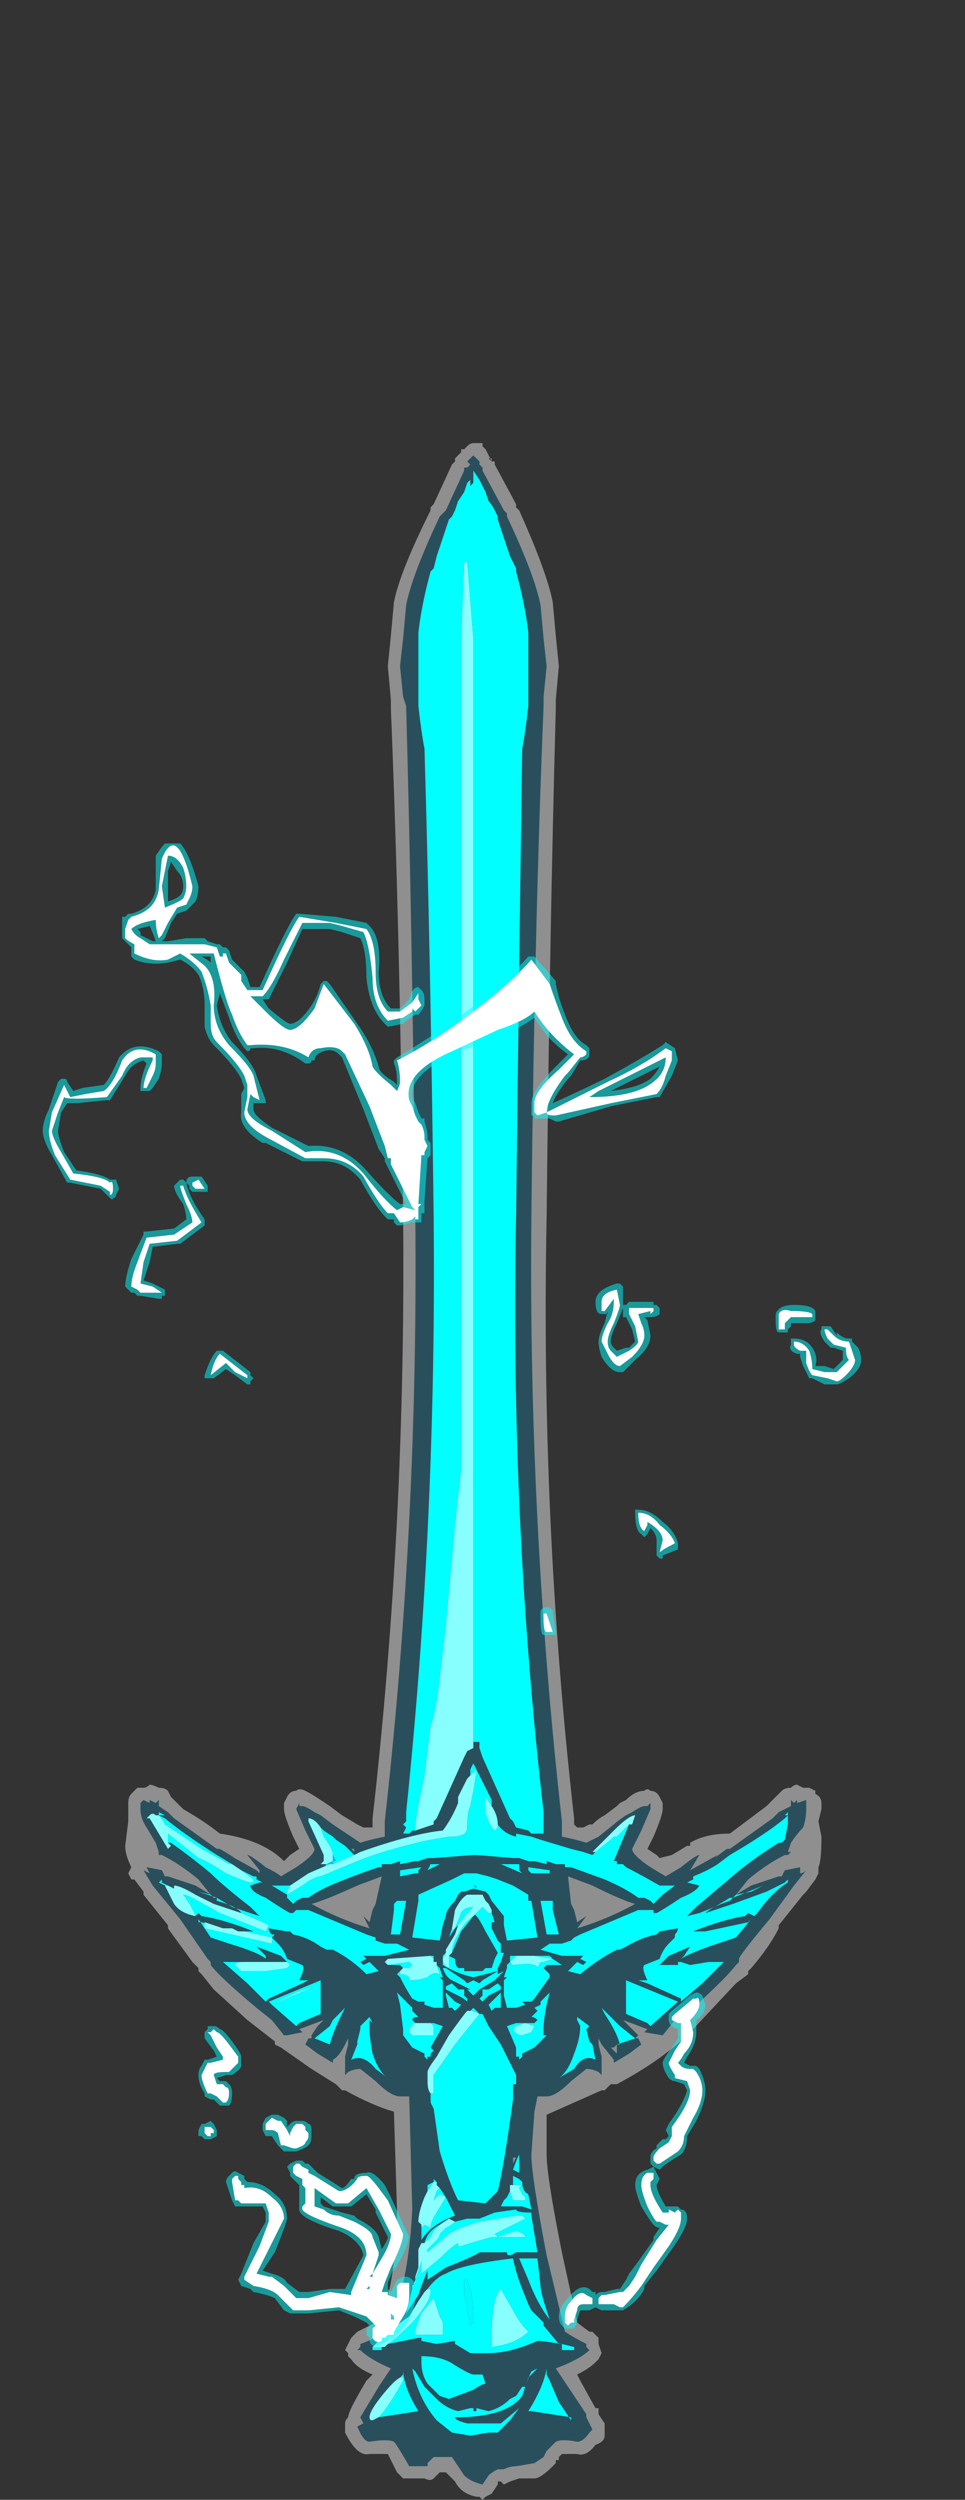 <?xml version="1.0" encoding="UTF-8" standalone="no"?>
<svg xmlns:ffdec="https://www.free-decompiler.com/flash" xmlns:xlink="http://www.w3.org/1999/xlink" ffdec:objectType="frame" height="286.3px" width="110.6px" xmlns="http://www.w3.org/2000/svg">
  <rect width="100%" height="100%" fill="#333333" stroke="none"/>
  <g transform="matrix(1.0, 0.0, 0.0, 1.0, 54.25, 168.35)">
    <use ffdec:characterId="1692" height="33.65" transform="matrix(7.0, 0.0, 0.0, 7.0, -39.9, -117.6)" width="11.4" xlink:href="#shape0"/>
    <use ffdec:characterId="1700" height="24.65" transform="matrix(7.0, 0.0, 0.0, 7.0, -49.35, -72.1)" width="13.4" xlink:href="#shape1"/>
  </g>
  <defs>
    <g id="shape0" transform="matrix(1.0, 0.0, 0.0, 1.0, 5.7, 16.8)">
      <path d="M-3.25 9.35 L-3.7 9.0 -4.25 8.5 -4.45 8.25 -4.5 8.2 -4.5 8.15 -4.6 8.05 -5.0 7.5 -5.0 7.45 -5.4 6.95 -5.4 6.9 -5.55 6.7 -5.6 6.7 -5.65 6.6 -5.6 6.5 Q-5.7 6.3 -5.7 6.15 L-5.65 5.75 -5.65 5.45 Q-5.65 5.35 -5.6 5.3 L-5.5 5.2 -5.4 5.2 Q-5.35 5.2 -5.3 5.15 -5.25 5.15 -5.15 5.2 -5.05 5.2 -5.0 5.25 L-4.95 5.35 -4.75 5.55 Q-4.4 5.75 -4.15 5.95 -3.45 6.05 -3.1 6.4 L-3.0 6.3 -2.85 6.2 -2.95 6.0 Q-3.1 5.65 -3.1 5.55 L-3.1 5.45 -3.05 5.35 Q-3.0 5.25 -2.9 5.25 -2.85 5.2 -2.75 5.25 -2.65 5.3 -2.5 5.4 L-2.35 5.5 -2.15 5.65 -1.9 5.8 -1.8 5.85 -1.65 5.85 -1.65 5.7 Q-1.1 0.85 -1.15 -4.15 -1.2 -8.8 -1.35 -12.45 L-1.35 -12.6 -1.4 -13.15 -1.35 -13.65 -1.3 -14.2 Q-1.2 -14.7 -0.7 -15.7 L-0.7 -15.75 -0.65 -15.8 -0.35 -16.45 -0.3 -16.5 -0.3 -16.55 -0.2 -16.65 -0.2 -16.7 -0.15 -16.7 -0.1 -16.75 Q-0.05 -16.8 0.0 -16.8 L0.15 -16.8 0.15 -16.75 0.2 -16.7 0.3 -16.5 0.35 -16.5 0.35 -16.45 0.7 -15.8 0.7 -15.75 0.75 -15.7 Q1.2 -14.7 1.3 -14.2 L1.35 -13.65 1.4 -13.15 1.35 -12.6 1.35 -12.45 Q1.25 -8.8 1.2 -4.15 1.1 0.85 1.65 5.7 L1.65 5.8 1.7 5.85 1.8 5.85 1.9 5.8 1.95 5.8 Q2.05 5.7 2.15 5.65 L2.35 5.5 2.4 5.45 2.5 5.4 Q2.65 5.25 2.8 5.25 2.85 5.2 2.9 5.25 3.0 5.25 3.05 5.35 L3.1 5.45 3.1 5.55 Q3.1 5.65 2.95 6.0 L2.85 6.2 3.0 6.3 3.05 6.35 3.25 6.3 3.5 6.15 3.55 6.15 3.55 6.1 Q3.8 5.95 4.2 5.95 L4.8 5.5 5.05 5.25 Q5.1 5.2 5.2 5.2 5.25 5.15 5.3 5.15 L5.4 5.2 5.5 5.2 5.6 5.25 5.6 5.3 Q5.7 5.35 5.7 5.45 L5.7 5.55 5.65 5.75 5.7 6.0 Q5.7 6.4 5.65 6.5 L5.65 6.6 5.6 6.7 5.45 6.9 5.4 6.95 5.0 7.45 5.0 7.5 Q4.85 7.8 4.55 8.15 L4.5 8.2 4.5 8.25 4.3 8.4 3.55 9.2 Q3.1 9.65 2.35 10.05 L2.25 10.05 2.15 10.15 2.1 10.15 1.2 10.55 1.2 11.2 Q1.2 11.55 1.45 12.8 L1.7 13.95 1.9 14.1 1.95 14.1 2.05 14.2 2.05 14.3 2.1 14.45 2.05 14.55 2.0 14.6 Q1.9 14.7 1.7 14.8 L1.75 14.9 2.0 15.35 2.05 15.35 2.05 15.45 2.15 15.6 2.15 15.8 Q2.15 15.9 2.0 15.95 1.85 16.15 1.7 16.1 L1.45 16.1 1.4 16.15 1.4 16.2 1.35 16.2 1.35 16.25 1.3 16.3 Q1.1 16.5 1.0 16.5 L0.75 16.5 0.6 16.55 0.5 16.6 0.45 16.55 0.4 16.55 0.4 16.6 0.3 16.75 0.2 16.8 0.15 16.85 0.1 16.8 0.05 16.8 Q-0.2 16.75 -0.3 16.55 L-0.45 16.4 -0.55 16.4 -0.65 16.5 Q-0.7 16.55 -0.8 16.5 L-1.15 16.5 -1.25 16.4 -1.4 16.1 -1.7 16.1 Q-1.9 16.15 -2.1 15.75 L-2.1 15.6 Q-2.1 15.55 -2.05 15.5 -2.05 15.4 -1.75 14.9 L-1.65 14.8 Q-1.9 14.7 -2.0 14.55 L-2.05 14.5 -2.05 14.45 -2.1 14.4 -2.0 14.2 -1.9 14.1 Q-1.7 14.0 -1.5 13.9 -1.25 13.1 -1.25 12.1 L-1.3 10.5 Q-1.65 10.4 -2.1 10.15 L-2.15 10.15 Q-2.2 10.1 -2.25 10.05 L-2.65 9.8 -3.15 9.45 -3.25 9.4 -3.25 9.35 M-0.05 -16.55 L-0.1 -16.5 -0.05 -16.45 -0.1 -16.4 -0.15 -16.4 -0.15 -16.35 -0.45 -15.7 -0.55 -15.6 Q-1.0 -14.65 -1.1 -14.15 L-1.15 -13.6 -1.2 -13.15 -1.15 -12.65 -1.1 -12.5 Q-1.0 -8.85 -0.95 -4.15 -0.9 0.85 -1.45 5.75 L-1.45 5.95 -1.45 6.0 Q-1.7 6.05 -1.85 6.1 L-2.3 5.8 -2.5 5.65 -2.6 5.6 Q-2.75 5.5 -2.8 5.5 L-2.85 5.5 -2.85 5.45 -2.9 5.55 -2.75 5.9 -2.6 6.2 Q-2.6 6.3 -2.9 6.5 L-3.15 6.65 Q-3.2 6.6 -3.4 6.5 -3.65 6.3 -3.7 6.3 L-3.5 6.55 -3.5 6.6 -3.55 6.55 -4.0 6.3 -3.9 6.35 -4.15 6.2 -4.2 6.2 -4.9 5.7 -5.0 5.6 -5.15 5.5 -5.15 5.4 -5.2 5.45 -5.3 5.4 -5.3 5.45 -5.4 5.4 -5.45 5.45 -5.45 5.55 Q-5.45 5.7 -5.35 5.85 L-5.2 6.1 -5.15 6.25 -5.15 6.3 -5.1 6.3 Q-4.8 6.45 -4.5 6.7 L-4.3 6.95 -4.55 6.8 -5.0 6.65 -5.05 6.65 -5.1 6.55 -5.35 6.5 -5.3 6.6 -5.4 6.55 -5.25 6.8 -4.8 7.35 -4.35 8.0 -4.3 8.05 -4.3 8.1 Q-4.15 8.3 -3.55 8.8 L-3.3 9.0 -3.1 9.25 -3.05 9.25 -2.8 9.2 -2.85 9.15 -2.45 9.0 -2.55 9.1 -2.65 9.25 -2.65 9.3 -2.7 9.3 -2.75 9.4 -2.55 9.55 -2.3 9.7 -2.3 9.65 Q-2.2 9.6 -2.1 9.4 L-2.05 9.3 -2.05 9.4 -2.1 9.6 -2.1 9.9 -2.05 9.85 Q-1.95 9.8 -1.85 9.8 L-1.6 10.0 Q-1.35 10.25 -1.2 10.25 L-1.05 10.25 -1.0 12.1 Q-1.05 13.2 -1.35 14.0 -1.55 14.2 -1.85 14.3 L-1.85 14.35 -1.9 14.4 -1.85 14.4 Q-1.7 14.55 -1.35 14.7 L-1.55 15.0 -1.85 15.5 -1.8 15.6 -1.9 15.65 Q-1.8 15.9 -1.7 15.9 -1.4 15.85 -1.3 15.9 -1.25 15.95 -1.05 16.3 L-0.75 16.3 -0.75 16.25 -0.65 16.15 -0.35 16.15 -0.15 16.45 Q-0.05 16.55 0.15 16.6 L0.25 16.45 Q0.3 16.4 0.4 16.35 L0.5 16.35 Q0.6 16.3 0.7 16.3 L1.0 16.25 1.15 16.15 1.2 16.05 1.35 15.9 Q1.45 15.85 1.7 15.9 1.8 15.9 1.9 15.75 L1.95 15.7 1.85 15.5 1.85 15.45 1.35 14.7 Q1.75 14.55 1.9 14.4 L1.9 14.4 1.85 14.35 1.85 14.3 Q1.65 14.2 1.5 14.1 L1.2 12.85 Q0.95 11.55 0.95 11.2 L1.0 10.5 1.05 10.25 1.2 10.25 Q1.35 10.25 1.6 10.0 L1.85 9.8 Q1.95 9.8 2.05 9.85 L2.1 9.9 2.1 9.6 2.05 9.4 2.05 9.3 2.1 9.4 2.3 9.65 2.3 9.7 2.55 9.55 2.75 9.4 2.7 9.3 2.65 9.3 2.7 9.25 2.45 9.0 2.85 9.15 2.8 9.2 3.1 9.25 3.3 9.0 3.55 8.8 3.6 8.8 Q4.15 8.3 4.3 8.1 L4.35 8.05 4.35 8.0 Q4.35 7.95 4.85 7.35 L5.25 6.8 5.45 6.55 Q5.4 6.6 5.35 6.6 L5.35 6.5 5.1 6.55 5.05 6.65 5.0 6.65 4.55 6.8 4.3 6.95 4.5 6.7 Q4.8 6.45 5.1 6.3 L5.15 6.3 5.2 6.25 5.15 6.25 5.2 6.1 Q5.3 5.95 5.4 5.85 5.45 5.7 5.45 5.55 L5.45 5.4 5.3 5.45 5.3 5.4 5.25 5.45 5.2 5.4 5.2 5.5 5.0 5.6 4.9 5.7 4.2 6.2 4.15 6.2 3.95 6.35 4.0 6.3 3.55 6.55 3.7 6.3 Q3.65 6.3 3.4 6.5 L3.15 6.65 2.9 6.5 Q2.6 6.3 2.6 6.2 L2.75 5.9 2.9 5.55 2.9 5.45 2.85 5.5 2.8 5.5 Q2.75 5.5 2.6 5.6 L2.5 5.65 Q2.35 5.75 2.3 5.8 L2.05 6.0 1.85 6.1 Q1.7 6.05 1.45 6.0 L1.45 5.95 1.45 5.75 Q0.9 0.85 0.95 -4.15 1.0 -8.85 1.15 -12.5 L1.15 -12.65 1.2 -13.15 1.15 -13.6 1.1 -14.15 Q1.0 -14.65 0.55 -15.6 L0.55 -15.65 0.5 -15.7 0.15 -16.35 0.15 -16.4 0.1 -16.45 0.1 -16.5 0.0 -16.6 -0.05 -16.55 M0.3 -16.5 L0.3 -16.55 0.25 -16.55 0.3 -16.5 0.3 -16.5 M2.5 6.4 L2.5 6.4 M1.55 6.65 L1.95 6.8 Q2.45 7.05 2.65 7.1 2.2 7.35 1.7 7.5 L1.85 7.3 1.7 7.4 1.65 7.2 1.6 7.1 1.55 6.65 M5.1 5.65 L5.1 5.65 M4.2 8.0 L4.2 8.0 M0.1 8.5 L0.1 8.5 M0.65 8.9 L0.65 8.9 M2.35 9.4 L2.35 9.55 2.25 9.45 2.3 9.45 2.35 9.4 M0.65 11.25 L0.7 11.25 0.65 11.35 0.65 11.25 M-1.4 14.3 L-1.45 14.35 -1.4 14.3 M1.0 14.5 L1.0 14.5 M-5.05 5.65 L-5.05 5.65 M-1.95 6.25 L-2.0 6.2 -1.95 6.2 -1.95 6.25 M-1.5 6.65 L-1.6 7.1 -1.65 7.2 -1.7 7.4 -1.8 7.3 -1.7 7.5 Q-2.2 7.35 -2.65 7.1 -2.45 7.05 -1.9 6.8 L-1.5 6.65 M-1.25 5.95 L-1.25 5.95 M-2.35 9.45 L-2.35 9.45 M-2.3 9.5 L-2.3 9.5 M-0.9 8.9 L-0.9 8.9 M-4.15 8.05 L-4.15 8.05 M-0.95 14.45 L-0.95 14.45" fill="#ebebeb" fill-opacity="0.502" fill-rule="evenodd" stroke="none"/>
      <path d="M-0.05 -16.55 L0.0 -16.6 0.1 -16.5 0.1 -16.45 0.15 -16.4 0.15 -16.35 0.5 -15.7 0.55 -15.65 0.55 -15.6 Q1.0 -14.65 1.1 -14.15 L1.15 -13.6 1.2 -13.15 1.15 -12.65 1.15 -12.5 Q1.0 -8.85 0.95 -4.15 0.9 0.85 1.45 5.75 L1.45 5.95 1.45 6.0 Q1.7 6.05 1.85 6.1 L2.05 6.0 2.3 5.8 Q2.35 5.75 2.5 5.65 L2.6 5.6 Q2.75 5.5 2.8 5.5 L2.85 5.5 2.9 5.45 2.9 5.55 2.75 5.9 2.6 6.2 Q2.6 6.3 2.9 6.5 L3.15 6.65 3.4 6.5 Q3.65 6.3 3.7 6.3 L3.55 6.55 4.0 6.3 3.95 6.35 4.15 6.2 4.2 6.2 4.9 5.7 5.0 5.6 5.2 5.5 5.2 5.4 5.25 5.45 5.3 5.4 5.3 5.45 5.45 5.4 5.45 5.55 Q5.45 5.7 5.4 5.85 5.3 5.95 5.2 6.1 L5.15 6.25 5.2 6.25 5.15 6.3 5.1 6.3 Q4.8 6.45 4.5 6.7 L4.3 6.95 4.55 6.8 5.0 6.65 5.05 6.65 5.1 6.55 5.35 6.5 5.35 6.6 Q5.4 6.6 5.45 6.55 L5.25 6.8 4.85 7.35 Q4.35 7.95 4.35 8.0 L4.35 8.05 4.3 8.1 Q4.15 8.3 3.6 8.8 L3.55 8.8 3.3 9.0 3.1 9.25 2.8 9.2 2.85 9.15 2.45 9.0 2.7 9.25 2.65 9.3 2.7 9.3 2.75 9.4 2.55 9.55 2.3 9.7 2.3 9.65 2.1 9.4 2.05 9.3 2.05 9.4 2.1 9.6 2.1 9.9 2.05 9.85 Q1.95 9.8 1.85 9.8 L1.6 10.0 Q1.35 10.25 1.2 10.25 L1.05 10.25 1.0 10.5 0.95 11.2 Q0.95 11.55 1.2 12.85 L1.5 14.1 Q1.65 14.2 1.85 14.3 L1.85 14.35 1.9 14.4 1.9 14.4 Q1.75 14.55 1.35 14.7 L1.85 15.45 1.85 15.5 1.95 15.7 1.9 15.75 Q1.8 15.9 1.7 15.9 1.45 15.85 1.35 15.9 L1.2 16.05 1.15 16.15 1.0 16.25 0.7 16.3 Q0.6 16.3 0.5 16.35 L0.4 16.35 Q0.3 16.4 0.25 16.45 L0.15 16.6 Q-0.05 16.55 -0.15 16.45 L-0.35 16.15 -0.65 16.15 -0.75 16.25 -0.75 16.3 -1.05 16.3 Q-1.25 15.95 -1.3 15.9 -1.4 15.85 -1.7 15.9 -1.8 15.9 -1.9 15.65 L-1.8 15.6 -1.85 15.5 -1.55 15.0 -1.35 14.7 Q-1.7 14.55 -1.85 14.4 L-1.9 14.4 -1.85 14.35 -1.85 14.3 Q-1.55 14.2 -1.35 14.0 -1.05 13.2 -1.0 12.1 L-1.05 10.25 -1.2 10.25 Q-1.35 10.25 -1.6 10.0 L-1.85 9.8 Q-1.95 9.8 -2.05 9.85 L-2.1 9.9 -2.1 9.6 -2.05 9.4 -2.05 9.3 -2.1 9.4 Q-2.2 9.6 -2.3 9.65 L-2.3 9.7 -2.55 9.55 -2.75 9.4 -2.7 9.3 -2.65 9.3 -2.65 9.25 -2.55 9.1 -2.45 9.0 -2.85 9.15 -2.8 9.2 -3.05 9.25 -3.1 9.25 -3.3 9.0 -3.55 8.8 Q-4.15 8.3 -4.3 8.1 L-4.3 8.05 -4.35 8.0 -4.8 7.35 -5.25 6.8 -5.4 6.55 -5.3 6.6 -5.35 6.5 -5.1 6.55 -5.05 6.65 -5.0 6.65 -4.55 6.8 -4.3 6.95 -4.5 6.7 Q-4.8 6.45 -5.1 6.3 L-5.15 6.3 -5.15 6.25 -5.2 6.1 -5.35 5.85 Q-5.45 5.7 -5.45 5.55 L-5.45 5.45 -5.4 5.4 -5.3 5.45 -5.3 5.4 -5.2 5.45 -5.15 5.4 -5.15 5.5 -5.0 5.6 -4.9 5.7 -4.2 6.2 -4.15 6.2 -3.9 6.35 -4.0 6.3 -3.55 6.55 -3.5 6.6 -3.5 6.55 -3.7 6.3 Q-3.65 6.3 -3.4 6.5 -3.2 6.6 -3.15 6.65 L-2.9 6.5 Q-2.6 6.3 -2.6 6.2 L-2.75 5.9 -2.9 5.55 -2.85 5.45 -2.85 5.5 -2.8 5.5 Q-2.75 5.5 -2.6 5.6 L-2.5 5.65 -2.3 5.8 -1.85 6.1 Q-1.7 6.05 -1.45 6.0 L-1.45 5.95 -1.45 5.75 Q-0.9 0.85 -0.95 -4.15 -1.0 -8.85 -1.1 -12.5 L-1.15 -12.65 -1.2 -13.15 -1.15 -13.6 -1.1 -14.15 Q-1.0 -14.65 -0.55 -15.6 L-0.45 -15.7 -0.15 -16.35 -0.15 -16.4 -0.1 -16.4 -0.05 -16.45 -0.1 -16.5 -0.05 -16.55 M0.0 -12.45 L0.0 4.45 0.1 4.45 0.1 4.55 0.15 4.7 0.6 5.7 0.65 5.75 0.7 5.85 0.9 5.9 0.95 5.95 1.15 5.95 1.15 5.6 Q0.6 0.8 0.7 -4.15 0.75 -8.4 0.8 -11.8 0.85 -12.05 0.9 -12.5 L0.9 -13.7 Q0.85 -14.15 0.7 -14.7 L0.7 -14.75 0.6 -14.95 0.4 -15.55 0.4 -15.6 0.35 -15.7 Q0.3 -15.8 0.25 -15.85 L0.2 -16.0 0.1 -16.2 0.0 -16.35 0.0 -16.15 -0.05 -16.1 -0.05 -16.2 -0.1 -16.15 -0.15 -16.0 -0.25 -15.85 -0.3 -15.7 -0.35 -15.6 -0.4 -15.55 -0.6 -14.95 -0.65 -14.75 -0.7 -14.7 Q-0.85 -14.15 -0.9 -13.7 L-0.9 -12.5 Q-0.85 -12.05 -0.8 -11.8 -0.7 -8.4 -0.65 -4.15 -0.6 0.8 -1.1 5.6 L-1.1 5.75 -1.15 5.8 -1.1 5.85 -1.15 5.95 -1.05 5.95 -1.0 5.9 -0.95 5.9 -0.65 5.8 -0.65 5.75 -0.6 5.7 -0.15 4.7 -0.1 4.6 0.0 4.55 0.0 -12.45 M-0.05 5.0 L-0.1 5.05 -0.25 5.35 -0.25 5.4 -0.25 5.45 Q-0.35 5.7 -0.5 5.9 -1.0 5.95 -1.85 6.25 L-1.95 6.3 -2.0 6.25 -1.95 6.25 -2.0 6.25 -2.1 6.15 -2.25 6.05 -2.3 6.0 -2.45 5.9 -2.5 5.85 Q-2.6 5.7 -2.7 5.7 L-2.7 5.75 -2.45 6.3 -2.45 6.4 -2.5 6.45 -2.4 6.45 -2.45 6.5 -2.7 6.6 -3.0 6.8 -3.3 6.8 -3.05 6.95 -3.05 7.0 -2.95 7.1 -2.9 7.05 -2.8 7.0 -2.7 7.0 Q-2.5 6.85 -2.1 6.7 -1.85 6.6 -1.55 6.5 L-1.5 6.5 -1.5 6.45 -1.35 6.45 -1.2 6.4 -1.2 6.45 -0.95 6.4 -0.9 6.4 -0.75 6.35 -0.65 6.35 0.0 6.3 0.05 6.3 0.65 6.35 0.75 6.35 0.9 6.4 1.0 6.4 1.2 6.45 1.2 6.4 1.35 6.45 1.5 6.45 1.5 6.5 1.6 6.5 2.15 6.7 Q2.5 6.85 2.7 7.0 L2.8 7.0 2.9 7.05 2.95 7.1 3.1 6.95 3.3 6.8 3.05 6.8 Q2.7 6.6 2.5 6.5 L2.45 6.45 2.35 6.45 2.35 6.4 2.3 6.4 2.55 5.8 2.6 5.8 2.65 5.65 Q2.55 5.65 2.3 5.9 L1.95 6.25 2.0 6.25 1.95 6.3 1.8 6.25 1.6 6.2 1.1 6.05 0.95 6.0 0.7 5.95 0.7 6.0 Q0.5 5.95 0.4 5.8 0.4 5.65 0.3 5.5 L0.3 5.4 0.05 4.9 0.0 4.8 -0.05 4.9 -0.05 5.0 M0.45 6.45 L0.8 6.6 0.75 6.55 0.75 6.45 0.45 6.45 M0.3 7.25 L0.3 7.2 0.25 7.1 0.2 7.05 0.15 6.95 -0.1 6.95 Q-0.2 7.0 -0.3 7.2 L-0.35 7.5 -0.4 7.65 -0.3 7.5 -0.25 7.45 -0.3 7.6 -0.45 7.85 -0.45 7.9 -0.5 7.95 -0.5 8.1 Q-0.25 8.25 0.0 8.3 0.2 8.25 0.4 8.2 L0.4 8.15 0.45 8.05 0.5 7.9 0.45 7.9 0.45 7.75 0.4 7.7 0.3 7.5 0.3 7.4 0.35 7.4 0.3 7.25 M0.25 6.95 L0.3 7.05 0.5 7.3 0.5 7.45 0.55 7.7 1.05 7.65 0.95 7.05 0.9 7.05 0.9 6.95 0.65 6.8 0.4 6.7 0.25 6.65 0.05 6.6 -0.15 6.6 -0.35 6.7 -0.9 6.95 -0.9 7.05 -1.0 7.65 -0.55 7.7 -0.5 7.45 -0.45 7.3 Q-0.45 7.2 -0.3 7.05 L-0.25 6.95 -0.2 6.9 -0.15 6.9 0.0 6.85 0.2 6.9 0.25 6.95 M1.25 6.6 L1.25 6.55 0.9 6.5 0.9 6.55 0.95 6.6 1.25 6.6 M1.2 6.9 L1.2 6.9 M1.1 7.05 L1.2 7.6 1.4 7.6 1.3 7.2 1.3 7.05 1.1 7.05 M1.55 6.65 L1.6 7.1 1.65 7.2 1.7 7.4 1.85 7.3 1.7 7.5 Q2.2 7.35 2.65 7.1 2.45 7.05 1.95 6.8 L1.55 6.65 M2.5 6.4 L2.5 6.4 M5.1 5.65 L5.15 5.65 5.1 5.7 Q4.8 5.95 4.2 6.3 L4.0 6.45 Q3.85 6.55 3.6 6.65 L3.6 6.7 3.5 6.75 3.7 6.8 Q3.65 6.9 3.4 7.0 3.1 7.2 3.0 7.25 L2.95 7.25 2.95 7.2 2.7 7.2 1.75 7.6 1.65 7.65 1.6 7.7 1.45 7.75 1.25 7.75 1.1 7.85 1.45 7.95 1.8 7.95 1.75 8.0 1.85 8.05 1.8 8.1 1.7 8.05 1.55 8.2 1.75 8.25 Q2.05 8.0 2.35 7.85 L2.4 7.85 2.5 7.8 Q2.75 7.65 3.0 7.6 L3.05 7.55 3.35 7.5 Q3.35 7.55 3.3 7.6 L3.3 7.65 3.2 7.75 Q3.1 7.85 3.05 8.0 L2.8 8.1 Q2.75 8.15 2.85 8.35 L2.7 8.35 2.85 8.4 3.4 8.65 3.4 8.7 3.75 8.4 4.1 8.05 3.85 8.05 3.55 8.1 3.4 8.05 3.35 8.05 3.35 8.1 3.05 8.1 3.2 7.95 3.55 7.8 3.45 7.95 3.4 8.0 Q3.55 7.9 4.0 7.75 L4.3 7.65 4.55 7.35 4.5 7.4 3.8 7.55 3.6 7.55 Q4.1 7.35 4.45 7.3 L4.5 7.25 4.6 7.3 4.65 7.25 Q4.9 6.9 5.15 6.75 L5.15 6.7 5.1 6.75 4.8 6.9 4.25 7.1 3.8 7.25 Q3.9 7.15 4.2 7.05 L4.25 7.0 4.75 6.8 4.55 6.9 4.3 6.95 4.25 7.0 4.2 7.0 3.95 7.15 3.7 7.25 3.5 7.3 3.65 7.15 4.3 6.6 Q4.6 6.35 5.0 6.1 L5.05 6.1 5.1 6.05 5.15 5.8 5.15 5.6 5.1 5.65 5.1 5.65 M4.2 8.0 L4.2 8.0 M2.5 8.85 L2.5 8.9 2.85 9.05 2.9 9.1 3.35 8.7 2.5 8.35 2.5 8.85 M1.3 8.0 L1.25 7.95 0.8 7.95 0.7 7.95 0.6 7.95 0.6 8.05 0.55 8.1 0.55 8.15 0.5 8.3 0.55 8.3 0.5 8.35 0.5 8.5 0.5 8.6 0.55 8.8 0.7 8.8 0.85 8.75 0.8 8.7 0.95 8.7 1.0 8.65 1.25 8.3 1.25 8.25 1.15 8.15 1.2 8.1 1.45 8.1 1.3 8.0 M0.0 7.3 L0.0 7.25 0.05 7.3 Q0.1 7.35 0.2 7.55 L0.4 7.9 0.35 8.0 0.3 8.15 0.2 8.15 0.15 8.2 -0.15 8.2 -0.15 8.15 -0.25 8.15 Q-0.3 8.1 -0.3 8.0 L-0.4 7.95 -0.35 7.9 -0.2 7.55 0.0 7.3 M0.4 8.2 L0.15 8.35 0.1 8.4 0.0 8.35 -0.1 8.4 -0.15 8.35 -0.45 8.15 -0.5 8.15 Q-0.45 8.3 -0.35 8.35 L-0.05 8.5 -0.1 8.5 0.0 8.6 Q0.05 8.55 0.1 8.5 L0.35 8.35 0.5 8.2 0.4 8.25 0.4 8.2 M0.1 8.5 L0.1 8.5 M0.15 8.6 L0.1 8.65 0.15 8.7 0.25 8.6 0.45 8.5 0.45 8.45 0.4 8.4 0.25 8.5 0.15 8.5 0.15 8.6 M0.25 8.75 L0.3 8.85 0.35 8.8 0.45 8.8 0.45 8.55 0.25 8.75 M1.05 8.85 L0.95 8.95 Q1.0 8.95 1.05 9.0 L1.0 9.05 0.7 9.05 0.55 9.1 0.7 9.45 0.7 9.6 0.75 9.6 0.75 9.65 0.8 9.6 0.8 9.55 1.0 9.45 1.2 9.25 1.15 9.25 1.15 9.15 Q1.15 9.0 1.2 8.75 L1.25 8.55 1.1 8.7 1.1 8.75 1.0 8.8 1.05 8.85 M0.65 8.9 L0.65 8.9 M-0.7 10.2 L-0.7 10.35 -0.65 10.45 -0.55 11.15 Q-0.4 11.65 -0.25 11.95 L0.2 12.0 0.4 11.8 Q0.5 11.4 0.65 10.3 L0.65 10.05 0.7 10.05 0.7 9.9 0.45 9.4 0.25 9.1 0.15 8.9 0.1 8.9 0.0 8.8 -0.05 8.85 -0.1 8.85 Q-0.15 8.9 -0.4 9.25 L-0.6 9.6 Q-0.75 9.8 -0.75 9.85 L-0.75 10.0 Q-0.75 10.15 -0.7 10.2 M2.3 9.0 L2.1 8.8 2.15 8.9 Q2.35 9.2 2.4 9.4 L2.35 9.4 2.65 9.3 2.4 9.1 2.3 9.0 M2.35 9.4 L2.3 9.45 2.25 9.45 2.35 9.55 2.35 9.4 M1.9 9.1 L1.7 8.95 1.7 9.0 1.75 9.1 Q1.75 9.3 1.65 9.55 1.55 9.85 1.4 9.95 L1.65 9.8 Q1.8 9.55 2.0 9.65 L1.95 9.4 1.9 9.35 1.85 9.15 1.9 9.1 M0.75 11.2 Q0.7 11.3 0.65 11.45 L0.75 11.5 0.75 11.2 M0.65 11.25 L0.65 11.35 0.7 11.25 0.65 11.25 M0.65 11.7 L0.6 11.7 0.6 11.8 0.55 11.9 0.5 11.95 0.45 12.05 0.8 12.05 0.95 12.1 0.9 11.85 Q0.8 11.8 0.8 11.65 L0.75 11.6 0.65 11.55 0.65 11.7 M-1.0 13.4 L-1.1 13.8 Q-1.0 13.65 -0.9 13.5 L-0.85 13.35 -0.75 13.1 -0.75 13.25 -0.45 13.05 Q0.05 12.85 0.1 12.8 L0.55 12.8 Q0.55 12.9 0.7 12.8 L1.05 12.8 0.95 12.2 0.95 12.15 Q0.7 12.15 0.7 12.1 L0.35 12.15 0.1 12.25 -0.1 12.25 -0.3 12.3 -0.4 12.25 -0.55 12.35 Q-0.75 12.45 -0.8 12.65 L-0.85 12.65 -0.9 12.75 -0.9 13.05 -0.95 13.2 -0.95 13.3 -1.0 13.35 -1.0 13.4 M0.75 12.9 L0.9 13.25 Q1.05 13.65 1.25 13.9 L1.2 13.75 Q1.1 13.45 1.1 13.35 L1.05 12.9 0.75 12.9 M-1.4 14.3 L-0.9 14.2 -0.85 14.2 -0.85 14.25 -0.6 14.3 -0.3 14.25 -0.3 14.3 -0.05 14.45 0.25 14.45 Q0.6 14.45 1.05 14.25 L1.1 14.25 1.45 14.3 1.4 14.3 1.15 14.0 1.15 13.95 0.95 13.75 0.9 13.65 0.8 13.4 Q0.7 13.15 0.65 12.9 -0.2 13.0 -0.45 13.15 -0.6 13.2 -0.75 13.4 L-0.8 13.45 -0.9 13.6 -1.05 13.85 -1.4 14.1 -1.65 14.35 -1.65 14.4 -1.5 14.4 -1.5 14.35 -1.45 14.35 -1.4 14.3 M1.65 14.35 L1.45 14.3 1.45 14.4 1.65 14.4 1.65 14.35 M1.6 15.55 L1.4 15.25 1.25 14.9 1.2 14.8 1.2 14.7 Q1.15 15.0 0.9 15.4 L0.95 15.4 1.6 15.5 1.6 15.55 M1.0 14.5 L1.0 14.5 M1.0 14.75 L1.05 14.7 0.95 14.75 Q0.9 14.85 0.85 15.0 L0.8 15.0 0.7 15.15 0.6 15.2 Q0.45 15.35 0.25 15.4 L0.05 15.35 0.05 15.4 0.0 15.4 0.0 15.35 -0.05 15.35 -0.25 15.4 Q-0.45 15.35 -0.6 15.2 L-0.8 15.0 -0.95 14.75 -1.0 14.7 Q-0.9 15.2 -0.6 15.55 L-0.35 15.75 -0.05 15.8 0.25 15.75 0.4 15.75 0.6 15.55 0.75 15.35 0.45 15.6 -0.1 15.6 Q-0.3 15.55 -0.3 15.5 0.55 15.5 0.8 15.15 L0.9 14.85 Q0.95 14.8 1.0 14.75 M0.15 14.8 L0.0 14.8 Q-0.05 14.8 -0.3 14.65 -0.5 14.5 -0.85 14.5 L-0.85 14.6 Q-0.85 14.8 -0.75 14.95 L-0.55 15.15 -0.4 15.2 0.0 15.05 Q0.15 14.95 0.2 14.95 L0.15 14.8 M-5.05 5.65 L-5.05 5.65 -5.15 5.6 -5.15 5.65 -5.05 5.65 M-3.95 6.45 L-4.2 6.3 Q-4.75 5.95 -5.05 5.7 L-5.15 5.65 -5.2 5.65 Q-5.25 5.6 -5.3 5.65 L-5.35 5.7 -5.3 5.7 -5.0 6.2 -4.95 6.15 -5.0 6.1 -4.95 6.1 Q-4.6 6.35 -4.3 6.6 -4.1 6.8 -3.65 7.15 L-3.5 7.3 -3.95 7.15 -4.2 7.0 -4.25 7.0 -4.3 6.95 -4.5 6.9 -4.5 6.9 Q-4.35 6.95 -4.2 7.0 L-4.2 7.05 Q-3.85 7.15 -3.8 7.25 L-4.25 7.1 -4.55 6.95 Q-4.8 6.8 -4.9 6.8 L-4.9 6.85 -5.0 6.8 -5.1 6.75 -5.1 6.7 -5.15 6.75 -5.05 6.8 Q-5.0 6.9 -4.9 7.1 -4.8 7.25 -4.55 7.3 L-4.5 7.25 -4.45 7.3 Q-4.1 7.35 -3.6 7.55 L-3.75 7.55 -3.85 7.55 -3.95 7.5 -4.1 7.5 -4.45 7.4 -4.5 7.4 -4.5 7.35 -4.3 7.65 -4.0 7.75 Q-3.5 7.9 -3.4 8.0 L-3.4 7.95 -3.55 7.8 -3.15 7.95 -3.05 8.05 -3.35 8.05 -3.4 8.05 -3.7 8.05 -4.1 8.05 -3.7 8.4 -3.4 8.7 -3.35 8.65 -2.8 8.4 -2.7 8.35 -2.85 8.35 Q-2.75 8.15 -2.8 8.1 L-3.05 8.0 Q-3.1 7.85 -3.2 7.75 L-3.3 7.65 -3.25 7.6 -3.3 7.6 Q-3.35 7.55 -3.35 7.5 L-3.05 7.55 -3.0 7.55 -2.95 7.6 Q-2.7 7.65 -2.5 7.8 L-2.4 7.85 -2.3 7.85 Q-2.0 8.0 -1.75 8.25 L-1.55 8.2 -1.7 8.05 -1.8 8.1 -1.85 8.05 -1.75 8.0 -1.8 7.95 -1.45 7.95 -1.05 7.85 -1.25 7.75 -1.45 7.75 -1.6 7.7 -1.6 7.65 -1.75 7.6 -2.7 7.2 -2.9 7.2 -2.95 7.25 -3.0 7.25 Q-3.1 7.2 -3.4 7.0 -3.65 6.9 -3.65 6.8 L-3.5 6.75 -3.45 6.75 -3.55 6.7 -3.55 6.65 -3.6 6.65 -3.8 6.55 -3.95 6.45 M-1.95 6.25 L-1.95 6.2 -2.0 6.2 -1.95 6.25 M-1.5 6.65 L-1.9 6.8 Q-2.45 7.05 -2.65 7.1 -2.2 7.35 -1.7 7.5 L-1.8 7.3 -1.7 7.4 -1.65 7.2 -1.6 7.1 -1.5 6.65 M-1.25 5.95 L-1.25 5.95 M-1.1 7.05 L-1.25 7.05 -1.3 7.1 -1.3 7.2 -1.35 7.6 -1.2 7.6 -1.1 7.05 M-0.75 6.55 L-0.55 6.45 -0.7 6.45 -0.75 6.55 M-0.95 6.6 L-0.9 6.6 -0.9 6.55 -0.85 6.5 -1.2 6.55 -1.2 6.65 -0.95 6.6 M-0.8 6.7 L-0.8 6.7 M-0.7 7.95 L-1.4 8.0 -1.45 8.05 -1.4 8.1 -1.2 8.1 -1.15 8.15 -1.2 8.2 -1.25 8.25 -1.2 8.3 Q-1.1 8.5 -1.0 8.65 L-0.9 8.7 -0.8 8.7 -0.8 8.75 -0.65 8.8 -0.5 8.8 -0.5 8.5 -0.5 8.35 -0.55 8.3 -0.5 8.3 -0.55 8.15 -0.6 8.1 -0.6 8.05 -0.65 8.05 -0.65 8.0 -0.65 7.95 -0.7 7.95 M-0.85 9.05 L-0.95 9.05 -1.0 9.0 Q-1.0 8.95 -0.9 8.95 L-1.0 8.85 -1.0 8.8 -1.25 8.55 -1.2 8.75 -1.15 9.15 -1.15 9.25 -1.0 9.45 -0.8 9.55 -0.8 9.6 -0.75 9.65 -0.75 9.6 -0.7 9.6 -0.7 9.55 -0.65 9.5 -0.7 9.45 -0.5 9.1 -0.65 9.05 -0.75 9.05 -0.85 9.05 M-0.45 8.45 L-0.45 8.5 Q-0.35 8.55 -0.25 8.6 -0.15 8.65 -0.1 8.7 L-0.1 8.65 -0.15 8.6 -0.15 8.5 -0.25 8.5 -0.35 8.4 -0.45 8.45 M-0.45 8.55 L-0.45 8.6 -0.4 8.8 -0.35 8.8 -0.3 8.85 -0.2 8.75 -0.3 8.7 -0.45 8.55 M-3.3 8.75 L-2.9 9.1 -2.85 9.05 -2.5 8.9 -2.5 8.85 -2.5 8.35 -3.35 8.7 -3.3 8.75 M-2.3 9.0 L-2.35 9.1 -2.6 9.3 -2.35 9.4 Q-2.3 9.2 -2.15 8.9 L-2.1 8.8 -2.3 9.0 M-1.7 9.1 L-1.7 9.0 -1.65 9.05 -1.7 8.95 -1.85 9.1 -1.85 9.15 -1.9 9.35 -1.9 9.4 -2.0 9.65 Q-1.8 9.55 -1.6 9.8 L-1.4 9.95 Q-1.55 9.85 -1.65 9.55 -1.7 9.3 -1.7 9.1 M-0.9 8.9 L-0.9 8.9 M-2.3 9.5 L-2.3 9.5 M-2.35 9.45 L-2.35 9.45 M-4.15 8.05 L-4.15 8.05 M-0.75 11.8 L-0.8 11.9 Q-0.9 12.15 -0.9 12.3 L-0.85 12.35 -0.85 12.4 -0.85 12.6 Q-0.7 12.35 -0.3 12.2 L-0.45 11.9 -0.55 11.75 -0.6 11.7 -0.6 11.65 -0.65 11.6 -0.65 11.65 -0.75 11.7 -0.75 11.8 M-0.95 14.45 L-0.95 14.45 M-1.2 14.85 Q-1.3 14.9 -1.5 15.15 -1.7 15.4 -1.7 15.5 -1.7 15.55 -1.65 15.55 L-1.55 15.5 -0.9 15.4 Q-1.15 15.0 -1.15 14.7 L-1.15 14.8 -1.2 14.85" fill="#00bfff" fill-opacity="0.2" fill-rule="evenodd" stroke="none"/>
      <path d="M-0.95 5.9 L-1.0 5.9 -1.05 5.95 -1.15 5.95 -1.1 5.85 -1.15 5.8 -1.1 5.75 -1.1 5.6 Q-0.6 0.8 -0.65 -4.15 -0.7 -8.4 -0.8 -11.8 -0.85 -12.05 -0.9 -12.5 L-0.9 -13.7 Q-0.85 -14.15 -0.7 -14.7 L-0.65 -14.75 -0.6 -14.95 -0.4 -15.55 -0.35 -15.6 -0.3 -15.7 -0.25 -15.85 -0.15 -16.0 -0.1 -16.15 -0.05 -16.2 -0.05 -16.1 0.0 -16.15 0.0 -16.35 0.1 -16.2 0.2 -16.0 0.25 -15.85 Q0.3 -15.8 0.35 -15.7 L0.4 -15.6 0.4 -15.55 0.6 -14.95 0.7 -14.75 0.7 -14.7 Q0.85 -14.15 0.9 -13.7 L0.9 -12.5 Q0.85 -12.05 0.8 -11.8 0.75 -8.4 0.7 -4.15 0.6 0.8 1.15 5.6 L1.15 5.95 0.95 5.95 0.9 5.9 0.7 5.85 0.65 5.75 0.6 5.7 0.15 4.7 0.1 4.55 0.1 4.45 0.0 4.45 0.0 -12.45 0.0 -13.6 -0.1 -14.85 -0.15 -14.85 -0.2 -13.6 -0.2 0.0 -0.3 0.9 -0.45 2.55 -0.55 3.4 Q-0.6 3.9 -0.7 4.2 L-0.8 5.0 Q-0.95 5.7 -0.95 5.85 L-0.95 5.9 M-3.05 7.0 L-3.05 6.95 -2.8 6.8 Q-2.6 6.65 -2.5 6.65 L-1.9 6.4 Q-1.4 6.2 -0.7 6.05 L-0.4 6.0 -0.35 6.0 Q-0.1 6.0 -0.1 5.85 -0.1 5.6 -0.05 5.5 L0.0 5.25 0.05 4.95 0.05 4.9 -0.05 5.0 -0.05 4.9 0.0 4.8 0.05 4.9 0.3 5.4 0.3 5.5 0.2 5.35 0.2 5.6 Q0.25 5.8 0.35 5.9 L0.4 5.85 0.4 5.8 Q0.5 5.95 0.7 6.0 L0.7 5.95 0.95 6.0 1.1 6.05 1.6 6.2 1.8 6.25 1.95 6.3 2.0 6.25 2.25 6.05 2.3 6.0 2.35 6.0 2.55 5.8 2.3 6.4 2.35 6.4 2.35 6.45 2.45 6.45 2.5 6.5 Q2.7 6.6 3.05 6.8 L3.3 6.8 3.1 6.95 2.95 7.1 2.9 7.05 2.8 7.0 2.7 7.0 Q2.5 6.85 2.15 6.7 L1.6 6.5 1.5 6.5 1.5 6.45 1.35 6.45 1.2 6.4 1.2 6.45 1.0 6.4 0.9 6.4 0.75 6.35 0.65 6.35 0.05 6.3 0.0 6.3 -0.65 6.35 -0.75 6.35 -0.9 6.4 -0.95 6.4 -1.2 6.45 -1.2 6.4 -1.35 6.45 -1.5 6.45 -1.5 6.5 -1.55 6.5 Q-1.85 6.6 -2.1 6.7 -2.5 6.85 -2.7 7.0 L-2.8 7.0 -2.9 7.05 -2.95 7.1 -3.05 7.0 M-0.25 5.4 L-0.25 5.45 -0.25 5.4 M-1.95 6.3 L-2.3 6.45 -2.3 6.4 -2.25 6.4 -2.3 6.3 Q-2.3 6.2 -2.45 6.0 L-2.5 5.85 -2.45 5.9 -2.3 6.0 -2.25 6.05 -2.1 6.15 -2.0 6.25 -1.95 6.25 -2.0 6.25 -1.95 6.3 M-2.35 6.45 L-2.7 6.6 -2.45 6.5 -2.4 6.45 -2.35 6.45 M-3.0 6.8 L-3.05 6.9 -3.05 6.95 -3.3 6.8 -3.0 6.8 M0.45 6.45 L0.75 6.45 0.75 6.55 0.8 6.6 0.45 6.45 M0.05 6.85 L0.05 6.8 0.0 6.8 0.05 6.85 M0.3 7.25 L0.35 7.4 0.3 7.4 0.3 7.5 0.4 7.7 0.45 7.75 0.45 7.9 0.5 7.9 0.45 8.05 0.4 8.15 0.4 8.2 Q0.2 8.25 0.0 8.3 -0.25 8.25 -0.5 8.1 L-0.5 7.95 -0.45 7.9 -0.5 8.0 Q-0.5 8.1 -0.4 8.15 L-0.4 7.95 -0.3 8.0 Q-0.3 8.1 -0.25 8.15 L-0.15 8.15 -0.15 8.2 0.15 8.2 0.2 8.15 0.3 8.15 0.35 8.0 0.4 7.9 0.2 7.55 Q0.1 7.35 0.05 7.3 L0.0 7.25 0.0 7.3 0.15 7.15 0.25 7.25 0.3 7.25 M-0.25 7.45 L-0.3 7.5 -0.4 7.65 -0.35 7.5 Q-0.35 7.55 -0.3 7.5 L-0.2 7.25 Q-0.15 7.15 0.0 7.15 -0.1 7.25 -0.25 7.45 M0.25 6.95 L0.2 6.9 0.0 6.85 -0.15 6.9 -0.2 6.9 -0.25 6.95 -0.3 7.05 Q-0.45 7.2 -0.45 7.3 L-0.5 7.45 -0.55 7.7 -1.0 7.65 -0.9 7.05 -0.9 6.95 -0.35 6.7 -0.15 6.6 0.05 6.6 0.25 6.65 0.4 6.7 0.65 6.8 0.9 6.95 0.9 7.05 0.95 7.05 1.05 7.65 0.55 7.7 0.5 7.45 0.5 7.3 0.3 7.05 0.25 6.95 M1.25 6.6 L0.95 6.6 0.9 6.55 0.9 6.5 1.25 6.55 1.25 6.6 M1.1 7.05 L1.3 7.05 1.3 7.2 1.4 7.6 1.2 7.6 1.1 7.05 M1.2 6.9 L1.2 6.9 M5.1 5.65 L5.15 5.6 5.15 5.8 5.1 6.05 5.05 6.1 5.0 6.1 Q4.6 6.35 4.3 6.6 L3.65 7.15 3.5 7.3 3.7 7.25 3.95 7.15 4.2 7.0 4.25 7.0 4.3 6.95 4.55 6.9 4.75 6.8 4.25 7.0 4.2 7.05 Q3.9 7.15 3.8 7.25 L4.25 7.1 4.8 6.9 5.1 6.75 5.15 6.7 5.15 6.75 Q4.9 6.9 4.65 7.25 L4.6 7.3 4.5 7.25 4.45 7.3 Q4.1 7.35 3.6 7.55 L3.8 7.55 4.5 7.4 4.55 7.35 4.3 7.65 4.0 7.75 Q3.55 7.9 3.4 8.0 L3.45 7.95 3.55 7.8 3.2 7.95 3.05 8.1 3.35 8.1 3.35 8.05 3.4 8.05 3.55 8.1 3.85 8.05 4.1 8.05 3.75 8.4 3.4 8.7 3.4 8.65 2.85 8.4 2.7 8.35 2.85 8.35 Q2.75 8.15 2.8 8.1 L3.05 8.0 Q3.1 7.85 3.2 7.75 L3.3 7.65 3.3 7.6 Q3.35 7.55 3.35 7.5 L3.05 7.55 3.0 7.6 Q2.75 7.65 2.5 7.8 L2.4 7.85 2.35 7.85 Q2.05 8.0 1.75 8.25 L1.55 8.2 1.7 8.05 1.8 8.1 1.85 8.05 1.75 8.0 1.8 7.95 1.45 7.95 1.1 7.85 1.25 7.75 1.45 7.75 1.6 7.7 1.65 7.65 1.75 7.6 2.7 7.2 2.95 7.2 2.95 7.25 3.0 7.25 Q3.1 7.2 3.4 7.0 3.65 6.9 3.7 6.8 L3.5 6.75 3.6 6.7 3.6 6.65 Q3.85 6.55 4.0 6.45 L4.2 6.3 Q4.8 5.95 5.1 5.7 L5.15 5.65 5.1 5.65 M2.5 8.85 L2.5 8.35 3.35 8.7 2.9 9.1 2.85 9.05 2.5 8.9 2.5 8.85 2.5 8.85 M0.8 7.95 L1.25 7.95 1.3 8.0 1.45 8.1 1.2 8.1 1.15 8.15 1.25 8.25 1.25 8.3 1.0 8.65 0.95 8.7 0.8 8.7 0.85 8.75 0.7 8.8 0.55 8.8 0.5 8.6 0.5 8.5 0.5 8.35 0.55 8.3 0.5 8.3 0.55 8.15 0.55 8.1 0.6 8.05 0.6 7.95 0.7 7.95 0.6 8.05 0.65 8.1 Q1.05 8.05 1.05 8.15 L1.1 8.05 1.15 8.05 1.3 8.0 1.0 7.95 0.8 7.95 M0.4 8.2 L0.4 8.25 0.5 8.2 0.35 8.35 0.1 8.5 Q0.05 8.55 0.0 8.6 L-0.1 8.5 -0.05 8.5 -0.35 8.35 Q-0.45 8.3 -0.5 8.15 L-0.45 8.15 -0.15 8.35 -0.1 8.4 0.0 8.35 0.1 8.4 0.15 8.35 0.4 8.2 M1.05 8.85 L1.0 8.8 1.1 8.75 1.1 8.7 1.25 8.55 1.2 8.75 Q1.15 9.0 1.15 9.15 L1.15 9.25 1.2 9.25 1.0 9.45 0.8 9.55 0.8 9.6 0.75 9.65 0.75 9.6 0.7 9.6 0.7 9.45 0.55 9.1 0.7 9.05 1.0 9.05 1.05 9.0 Q1.0 8.95 0.95 8.95 L1.05 8.85 M0.25 8.75 L0.45 8.55 0.45 8.8 0.35 8.8 0.3 8.85 0.25 8.75 M0.15 8.6 L0.15 8.5 0.25 8.5 0.4 8.4 0.45 8.45 0.45 8.5 0.25 8.6 0.15 8.7 0.1 8.65 0.15 8.6 M0.95 9.2 L1.0 9.1 0.85 9.05 0.7 9.1 0.65 9.15 Q0.7 9.25 0.8 9.25 L0.95 9.2 M-0.05 8.85 L0.0 8.8 0.1 8.9 0.15 8.9 0.25 9.1 0.45 9.4 0.7 9.9 0.7 10.05 0.65 10.05 0.65 10.3 Q0.5 11.4 0.4 11.8 L0.2 12.0 -0.25 11.95 Q-0.4 11.65 -0.55 11.15 L-0.65 10.45 -0.7 10.35 -0.7 10.2 -0.65 10.2 Q-0.65 10.15 -0.65 10.0 L-0.65 9.9 -0.3 9.4 0.1 8.9 Q0.0 8.85 -0.05 8.85 M2.3 9.0 L2.4 9.1 2.65 9.3 2.35 9.4 2.4 9.4 Q2.35 9.2 2.15 8.9 L2.1 8.8 2.3 9.0 M0.75 11.2 L0.75 11.5 0.65 11.45 Q0.7 11.3 0.75 11.2 M1.9 9.1 L1.85 9.15 1.9 9.35 1.95 9.4 2.0 9.65 Q1.8 9.55 1.65 9.8 L1.4 9.95 Q1.55 9.85 1.65 9.55 1.75 9.3 1.75 9.1 L1.7 9.0 1.7 8.95 1.9 9.1 M0.65 11.7 L0.65 11.55 0.75 11.6 0.8 11.65 Q0.8 11.8 0.9 11.85 L0.95 12.1 0.8 12.05 0.45 12.05 0.5 11.95 0.55 11.9 0.6 11.8 0.65 11.95 0.85 11.95 0.85 11.9 0.8 11.85 0.75 11.75 Q0.8 11.7 0.75 11.7 L0.65 11.7 M-0.3 12.3 L-0.1 12.25 0.1 12.25 0.35 12.15 0.7 12.1 Q0.7 12.15 0.95 12.15 L0.95 12.2 1.05 12.8 0.7 12.8 Q0.55 12.9 0.55 12.8 L0.1 12.8 Q0.05 12.85 -0.45 13.05 L-0.75 13.25 -0.75 13.1 -0.85 13.35 -0.9 13.5 Q-1.0 13.65 -1.1 13.8 L-1.0 13.4 -0.85 12.95 -0.85 13.15 -0.55 12.9 Q-0.35 12.7 -0.25 12.65 L-0.25 12.7 -0.2 12.7 -0.05 12.65 0.3 12.55 0.85 12.55 Q0.85 12.5 0.7 12.45 L0.4 12.55 0.35 12.5 0.85 12.25 0.8 12.2 0.7 12.2 0.1 12.3 Q-0.25 12.4 -0.4 12.5 L-0.75 12.8 -0.75 12.75 -0.6 12.6 Q-0.55 12.55 -0.55 12.5 L-0.45 12.4 Q-0.35 12.35 -0.3 12.3 M-0.8 12.65 Q-0.75 12.45 -0.55 12.35 -0.7 12.5 -0.7 12.55 -0.75 12.6 -0.8 12.65 M0.75 12.9 L1.05 12.9 1.1 13.35 Q1.1 13.45 1.2 13.75 L1.25 13.9 Q1.05 13.65 0.9 13.25 L0.75 12.9 M0.65 13.75 L0.45 13.4 Q0.3 13.55 0.3 14.2 L0.3 14.35 Q0.7 14.3 0.9 14.1 0.75 13.95 0.65 13.75 M-0.8 13.45 L-0.75 13.4 Q-0.6 13.2 -0.45 13.15 -0.2 13.0 0.65 12.9 0.7 13.15 0.8 13.4 L0.9 13.65 0.95 13.75 1.15 13.95 1.15 14.0 1.4 14.3 1.45 14.3 1.1 14.25 1.05 14.25 Q0.6 14.45 0.25 14.45 L-0.05 14.45 -0.3 14.3 -0.3 14.25 -0.6 14.3 -0.85 14.25 -0.85 14.2 -0.9 14.2 -1.4 14.3 Q-1.25 14.2 -1.0 13.95 -0.7 13.6 -0.7 13.45 L-0.7 13.4 -0.75 13.4 -0.8 13.45 M-1.5 14.35 L-1.5 14.4 -1.65 14.4 -1.65 14.35 -1.5 14.35 M1.6 15.55 L1.6 15.5 0.95 15.4 0.9 15.4 Q1.15 15.0 1.2 14.7 L1.2 14.8 1.25 14.9 1.4 15.25 1.6 15.55 M1.65 14.35 L1.65 14.4 1.45 14.4 1.45 14.3 1.65 14.35 M1.0 14.75 Q0.95 14.8 0.9 14.85 L0.8 15.15 Q0.55 15.5 -0.3 15.5 -0.3 15.55 -0.1 15.6 L0.45 15.6 0.75 15.35 0.6 15.55 0.4 15.75 0.25 15.75 -0.05 15.8 -0.35 15.75 -0.6 15.55 Q-0.9 15.2 -1.0 14.7 L-0.95 14.75 -0.8 15.0 -0.6 15.2 Q-0.45 15.35 -0.25 15.4 L-0.05 15.35 0.0 15.35 0.0 15.4 0.05 15.4 0.05 15.35 0.25 15.4 Q0.45 15.35 0.6 15.2 L0.7 15.15 0.8 15.0 0.85 15.0 Q0.9 14.85 0.95 14.75 L1.05 14.7 1.0 14.75 M0.15 14.8 L0.2 14.95 Q0.15 14.95 0.0 15.05 L-0.4 15.2 -0.55 15.15 -0.75 14.95 Q-0.85 14.8 -0.85 14.6 L-0.85 14.5 Q-0.5 14.5 -0.3 14.65 -0.05 14.8 0.0 14.8 L0.15 14.8 M-5.05 5.65 L-5.15 5.65 -5.05 5.7 Q-4.75 5.95 -4.2 6.3 L-3.95 6.45 -4.0 6.45 -4.45 6.2 -5.05 5.8 Q-5.1 5.7 -5.15 5.65 L-5.15 5.6 -5.05 5.65 M-3.8 6.55 L-3.6 6.65 -3.55 6.65 -3.55 6.7 -3.45 6.75 -3.5 6.75 -3.65 6.8 Q-3.65 6.9 -3.4 7.0 -3.1 7.2 -3.0 7.25 L-2.95 7.25 -2.9 7.2 -2.7 7.2 -1.75 7.6 -1.6 7.65 -1.6 7.7 -1.45 7.75 -1.25 7.75 -1.05 7.85 -1.45 7.95 -1.8 7.95 -1.75 8.0 -1.85 8.05 -1.8 8.1 -1.7 8.05 -1.55 8.2 -1.75 8.25 Q-2.0 8.0 -2.3 7.85 L-2.4 7.85 -2.5 7.8 Q-2.7 7.65 -2.95 7.6 L-3.0 7.55 -3.05 7.55 -3.35 7.5 Q-3.35 7.55 -3.3 7.6 L-3.25 7.6 -3.3 7.65 -3.2 7.75 Q-3.1 7.85 -3.05 8.0 L-2.8 8.1 Q-2.75 8.15 -2.85 8.35 L-2.7 8.35 -2.8 8.4 -3.35 8.65 -3.4 8.7 -3.7 8.4 -4.1 8.05 -3.7 8.05 -3.75 8.05 Q-3.9 8.05 -3.9 8.1 L-3.8 8.2 -3.4 8.2 -3.05 8.15 -3.0 8.1 -3.05 8.05 -3.15 7.95 -3.55 7.8 -3.4 7.95 -3.4 8.0 Q-3.5 7.9 -4.0 7.75 L-4.3 7.65 -4.5 7.35 -4.5 7.4 -4.45 7.4 -4.1 7.5 -4.4 7.4 -4.4 7.5 -3.3 7.75 -3.3 7.65 -3.75 7.55 -3.6 7.55 Q-4.1 7.35 -4.45 7.3 L-4.5 7.25 -4.55 7.3 Q-4.6 7.15 -4.75 6.95 -4.7 6.95 -4.6 7.0 L-4.15 7.25 -3.4 7.55 -3.35 7.45 -3.45 7.4 -3.8 7.25 Q-3.85 7.15 -4.2 7.05 L-4.2 7.0 Q-4.35 6.95 -4.5 6.9 L-4.5 6.9 -4.3 6.95 -4.25 7.0 -4.2 7.0 -3.95 7.15 -3.5 7.3 -3.65 7.15 Q-4.1 6.8 -4.3 6.6 -4.6 6.35 -4.95 6.1 L-5.0 6.1 -5.0 5.95 -4.5 6.35 Q-4.35 6.4 -4.05 6.6 -3.7 6.75 -3.65 6.75 L-3.6 6.75 -3.6 6.7 -3.8 6.55 M-3.4 8.05 L-3.35 8.05 -3.4 8.05 M-5.05 6.8 L-5.15 6.75 -5.1 6.7 -5.1 6.75 -5.0 6.8 -5.05 6.8 M-0.95 6.6 L-1.2 6.65 -1.2 6.55 -0.85 6.5 -0.9 6.55 -0.9 6.6 -0.95 6.6 M-0.75 6.55 L-0.7 6.45 -0.55 6.45 -0.75 6.55 M-1.1 7.05 L-1.2 7.6 -1.35 7.6 -1.3 7.2 -1.3 7.1 -1.25 7.05 -1.1 7.05 M-0.8 6.7 L-0.8 6.7 M0.0 7.3 L-0.2 7.55 -0.35 7.9 Q-0.35 7.75 -0.25 7.6 -0.15 7.4 0.0 7.3 M-0.7 7.95 L-0.65 7.95 -0.65 8.0 -0.7 7.95 M-0.6 8.1 L-0.55 8.15 -0.5 8.3 -0.55 8.3 -0.5 8.35 -0.5 8.5 -0.5 8.8 -0.65 8.8 -0.8 8.75 -0.8 8.7 -0.9 8.7 -1.0 8.65 Q-1.1 8.5 -1.2 8.3 L-1.25 8.25 -1.2 8.2 -1.2 8.25 Q-1.1 8.25 -1.05 8.3 L-1.05 8.35 Q-0.9 8.35 -0.75 8.3 -0.65 8.2 -0.55 8.25 L-0.6 8.1 M-1.15 8.15 L-1.2 8.1 -1.4 8.1 -1.05 8.05 -1.0 8.1 -1.05 8.15 -1.15 8.15 M-0.75 9.05 L-0.65 9.05 -0.5 9.1 -0.7 9.45 -0.65 9.5 -0.7 9.55 -0.7 9.6 -0.75 9.6 -0.75 9.65 -0.8 9.6 -0.8 9.55 -1.0 9.45 -1.15 9.25 -1.15 9.15 -1.2 8.75 -1.25 8.55 -1.0 8.8 -1.0 8.85 -0.9 8.95 Q-1.0 8.95 -1.0 9.0 L-0.95 9.05 -0.85 9.05 -0.95 9.05 Q-1.05 9.1 -1.05 9.2 L-1.0 9.25 -0.65 9.25 -0.65 9.1 -0.7 9.05 -0.75 9.05 M-0.45 8.55 L-0.3 8.7 -0.2 8.75 -0.3 8.85 -0.35 8.8 -0.4 8.8 -0.45 8.6 -0.45 8.55 M-0.45 8.45 L-0.35 8.4 -0.25 8.5 -0.15 8.5 -0.15 8.6 -0.1 8.65 -0.1 8.7 Q-0.15 8.65 -0.25 8.6 -0.35 8.55 -0.45 8.5 L-0.45 8.45 M-3.3 8.75 L-2.6 8.45 -2.9 8.55 -3.3 8.75 -3.35 8.7 -2.5 8.35 -2.5 8.85 -2.5 8.9 -2.85 9.05 -2.9 9.1 -3.3 8.75 M-2.5 8.85 L-2.5 8.85 M-1.7 9.1 Q-1.7 9.3 -1.65 9.55 -1.55 9.85 -1.4 9.95 L-1.6 9.8 Q-1.8 9.55 -2.0 9.65 L-1.9 9.4 -1.9 9.35 -1.85 9.15 -1.85 9.1 -1.7 8.95 -1.65 9.05 -1.7 9.0 -1.7 9.1 M-2.3 9.0 L-2.1 8.8 -2.15 8.9 Q-2.3 9.2 -2.35 9.4 L-2.6 9.3 -2.35 9.1 -2.3 9.0 M-0.75 11.8 L-0.75 11.7 -0.65 11.65 -0.65 11.6 -0.6 11.65 -0.65 11.65 -0.75 11.8 M-0.55 11.75 L-0.45 11.9 -0.3 12.2 Q-0.7 12.35 -0.85 12.6 L-0.85 12.4 -0.8 12.35 -0.7 12.4 Q-0.7 12.3 -0.6 12.15 L-0.45 11.9 -0.55 11.85 -0.65 11.95 -0.6 11.8 -0.55 11.75 M-0.1 13.25 L-0.15 13.25 -0.15 13.5 -0.1 13.7 -0.05 14.0 0.0 13.95 0.0 13.85 Q0.0 13.5 -0.1 13.25 M-0.85 13.8 Q-0.95 14.05 -0.95 14.1 L-0.95 14.15 -0.5 14.15 -0.5 14.05 Q-0.5 14.0 -0.5 13.95 L-0.55 13.85 -0.65 13.55 -0.85 13.8 M-1.2 14.85 L-1.15 14.8 -1.15 14.7 Q-1.15 15.0 -0.9 15.4 L-1.55 15.5 Q-1.4 15.35 -1.15 14.9 L-1.15 14.85 -1.2 14.85" fill="#00ffff" fill-rule="evenodd" stroke="none"/>
      <path d="M0.0 -12.45 L0.0 4.55 -0.1 4.6 -0.15 4.7 -0.6 5.7 -0.65 5.75 -0.65 5.8 -0.95 5.9 -0.95 5.85 Q-0.95 5.7 -0.8 5.0 L-0.7 4.2 Q-0.6 3.9 -0.55 3.4 L-0.45 2.55 -0.3 0.9 -0.2 0.0 -0.2 -13.6 -0.15 -14.85 -0.1 -14.85 0.0 -13.6 0.0 -12.45 M0.05 4.9 L0.05 4.95 0.0 5.25 -0.05 5.5 Q-0.1 5.6 -0.1 5.85 -0.1 6.0 -0.35 6.0 L-0.4 6.0 -0.7 6.05 Q-1.4 6.2 -1.9 6.4 L-2.5 6.65 Q-2.6 6.65 -2.8 6.8 L-3.05 6.95 -3.05 7.0 -3.05 6.95 -3.05 6.9 -3.0 6.8 -2.7 6.6 -2.35 6.45 -2.3 6.45 -1.95 6.3 -1.85 6.25 Q-1.0 5.95 -0.5 5.9 -0.35 5.7 -0.25 5.45 L-0.25 5.4 -0.25 5.35 -0.1 5.05 -0.05 5.0 0.05 4.9 M2.55 5.8 L2.35 6.0 2.3 6.0 2.25 6.05 2.0 6.25 1.95 6.25 2.3 5.9 Q2.55 5.65 2.65 5.65 L2.6 5.8 2.55 5.8 M0.4 5.8 L0.4 5.85 0.35 5.9 Q0.25 5.8 0.2 5.6 L0.2 5.35 0.3 5.5 Q0.4 5.65 0.4 5.8 M-0.35 7.5 L-0.3 7.2 Q-0.2 7.0 -0.1 6.95 L0.15 6.95 0.2 7.05 0.25 7.1 0.3 7.2 0.3 7.25 0.25 7.25 0.15 7.15 0.0 7.3 Q-0.15 7.4 -0.25 7.6 -0.35 7.75 -0.35 7.9 L-0.4 7.95 -0.4 8.15 Q-0.5 8.1 -0.5 8.0 L-0.45 7.9 -0.45 7.85 -0.3 7.6 -0.25 7.45 Q-0.1 7.25 0.0 7.15 -0.15 7.15 -0.2 7.25 L-0.3 7.5 Q-0.35 7.55 -0.35 7.5 M0.7 7.95 L0.8 7.95 1.0 7.95 1.3 8.0 1.15 8.05 1.1 8.05 1.05 8.15 Q1.05 8.05 0.65 8.1 L0.6 8.05 0.7 7.95 M0.95 9.2 L0.8 9.25 Q0.7 9.25 0.65 9.15 L0.7 9.1 0.85 9.05 1.0 9.1 0.95 9.2 M-0.05 8.85 Q0.0 8.85 0.1 8.9 L-0.3 9.4 -0.65 9.9 -0.65 10.0 Q-0.65 10.15 -0.65 10.2 L-0.7 10.2 Q-0.75 10.15 -0.75 10.0 L-0.75 9.85 Q-0.75 9.8 -0.6 9.6 L-0.4 9.25 Q-0.15 8.9 -0.1 8.85 L-0.05 8.85 M0.6 11.8 L0.6 11.7 0.65 11.7 0.75 11.7 Q0.8 11.7 0.75 11.75 L0.8 11.85 0.85 11.9 0.85 11.95 0.65 11.95 0.6 11.8 M-0.3 12.3 Q-0.35 12.35 -0.45 12.4 L-0.55 12.5 Q-0.55 12.55 -0.6 12.6 L-0.75 12.75 -0.75 12.8 -0.4 12.5 Q-0.25 12.4 0.1 12.3 L0.7 12.2 0.8 12.2 0.85 12.25 0.35 12.5 0.4 12.55 0.7 12.45 Q0.85 12.5 0.85 12.55 L0.3 12.55 -0.05 12.65 -0.2 12.7 -0.25 12.7 -0.25 12.65 Q-0.35 12.7 -0.55 12.9 L-0.85 13.15 -0.85 12.95 -1.0 13.4 -1.0 13.35 -0.95 13.3 -0.95 13.2 -0.9 13.05 -0.9 12.75 -0.85 12.65 -0.8 12.65 Q-0.75 12.6 -0.7 12.55 -0.7 12.5 -0.55 12.35 L-0.4 12.25 -0.3 12.3 M0.65 13.75 Q0.75 13.95 0.9 14.1 0.7 14.3 0.3 14.35 L0.3 14.2 Q0.3 13.55 0.45 13.4 L0.65 13.75 M-0.8 13.45 L-0.75 13.4 -0.7 13.4 -0.7 13.45 Q-0.7 13.6 -1.0 13.95 -1.25 14.2 -1.4 14.3 L-1.45 14.35 -1.5 14.35 -1.65 14.35 -1.4 14.1 -1.05 13.85 -0.9 13.6 -0.8 13.45 M-3.95 6.45 L-3.8 6.55 -3.6 6.7 -3.6 6.75 -3.65 6.75 Q-3.7 6.75 -4.05 6.6 -4.35 6.4 -4.5 6.35 L-5.0 5.95 -5.0 6.1 -4.95 6.15 -5.0 6.2 -5.3 5.7 -5.35 5.7 -5.3 5.65 Q-5.25 5.6 -5.2 5.65 L-5.15 5.65 Q-5.1 5.7 -5.05 5.8 L-4.45 6.2 -4.0 6.45 -3.95 6.45 M-3.7 8.05 L-3.4 8.05 -3.35 8.05 -3.05 8.05 -3.0 8.1 -3.05 8.15 -3.4 8.2 -3.8 8.2 -3.9 8.1 Q-3.9 8.05 -3.75 8.05 L-3.7 8.05 M-4.1 7.5 L-3.95 7.5 -3.85 7.55 -3.75 7.55 -3.3 7.65 -3.3 7.75 -4.4 7.5 -4.4 7.4 -4.1 7.5 M-4.55 7.3 Q-4.8 7.25 -4.9 7.1 -5.0 6.9 -5.05 6.8 L-5.0 6.8 -4.9 6.85 -4.9 6.8 Q-4.8 6.8 -4.55 6.95 L-4.25 7.1 -3.8 7.25 -3.45 7.4 -3.35 7.45 -3.4 7.55 -4.15 7.25 -4.6 7.0 Q-4.7 6.95 -4.75 6.95 -4.6 7.15 -4.55 7.3 M-2.4 6.45 L-2.5 6.45 -2.45 6.4 -2.45 6.3 -2.7 5.75 -2.7 5.7 Q-2.6 5.7 -2.5 5.85 L-2.45 6.0 Q-2.3 6.2 -2.3 6.3 L-2.3 6.4 -2.4 6.45 M-1.4 8.1 L-1.45 8.05 -1.4 8.0 -0.7 7.95 -0.65 8.0 -0.65 8.05 -0.6 8.05 -0.6 8.1 -0.55 8.25 Q-0.65 8.2 -0.75 8.3 -0.9 8.35 -1.05 8.35 L-1.05 8.3 Q-1.1 8.25 -1.2 8.25 L-1.2 8.2 -1.15 8.15 -1.05 8.15 -1.0 8.1 -1.05 8.05 -1.4 8.1 M-0.85 9.05 L-0.75 9.05 -0.7 9.05 -0.65 9.1 -0.65 9.25 -1.0 9.25 -1.05 9.2 Q-1.05 9.1 -0.95 9.05 L-0.85 9.05 M-3.3 8.75 L-2.9 8.55 -2.6 8.45 -3.3 8.75 M-0.85 12.4 L-0.85 12.35 -0.9 12.3 Q-0.9 12.15 -0.8 11.9 L-0.75 11.8 -0.65 11.65 -0.6 11.65 -0.6 11.7 -0.55 11.75 -0.6 11.8 -0.65 11.95 -0.55 11.85 -0.45 11.9 -0.6 12.15 Q-0.7 12.3 -0.7 12.4 L-0.8 12.35 -0.85 12.4 M-0.85 13.8 L-0.65 13.55 -0.55 13.85 -0.5 13.95 Q-0.5 14.0 -0.5 14.05 L-0.5 14.15 -0.95 14.15 -0.95 14.1 Q-0.95 14.05 -0.85 13.8 M-1.55 15.5 L-1.65 15.55 Q-1.7 15.55 -1.7 15.5 -1.7 15.4 -1.5 15.15 -1.3 14.9 -1.2 14.85 L-1.15 14.85 -1.15 14.9 Q-1.4 15.35 -1.55 15.5" fill="#87ffff" fill-rule="evenodd" stroke="none"/>
      <path d="M-2.3 6.45 L-2.35 6.45 -2.4 6.45 -2.3 6.4 -2.3 6.3 -2.25 6.4 -2.3 6.4 -2.3 6.45 M2.3 6.0 L2.25 6.05 2.3 6.0 M0.05 6.85 L0.0 6.8 0.05 6.8 0.05 6.85 M2.5 8.85 L2.5 8.85 M-2.5 8.85 L-2.5 8.85" fill="#00bfff" fill-rule="evenodd" stroke="none"/>
      <path d="M-3.25 9.4 L-3.25 9.35 -3.25 9.4" fill="#6bcbeb" fill-opacity="0.502" fill-rule="evenodd" stroke="none"/>
      <path d="M-0.1 13.25 Q0.0 13.5 0.0 13.85 L0.0 13.95 -0.05 14.0 -0.1 13.7 -0.15 13.5 -0.15 13.25 -0.1 13.25" fill="#00ffff" fill-opacity="0.969" fill-rule="evenodd" stroke="none"/>
    </g>
    <g id="shape1" transform="matrix(1.0, 0.0, 0.0, 1.0, 7.05, 10.3)">
      <path d="M1.5 -7.45 Q1.65 -7.05 1.85 -6.95 L1.9 -6.9 1.9 -6.8 Q1.9 -6.7 1.75 -6.7 L1.6 -6.45 1.55 -6.4 Q1.35 -6.15 1.3 -6.0 1.85 -6.25 2.15 -6.4 2.7 -6.7 3.1 -6.95 L3.15 -7.0 3.3 -6.9 3.35 -6.7 3.25 -6.45 3.05 -6.1 3.0 -6.1 2.25 -5.95 1.4 -5.7 1.35 -5.7 1.25 -5.75 1.0 -5.75 1.0 -5.8 0.95 -5.8 0.95 -6.0 Q0.95 -6.2 1.35 -6.6 L1.55 -6.8 Q1.2 -7.05 1.0 -7.4 0.8 -7.25 0.45 -7.1 L-0.35 -6.8 Q-1.05 -6.45 -1.0 -6.1 L-0.95 -6.0 -0.9 -5.85 -0.85 -5.75 -0.8 -5.75 -0.8 -5.7 Q-0.75 -5.55 -0.75 -5.45 L-0.75 -5.4 -0.7 -5.35 -0.7 -5.15 -0.75 -5.1 -0.8 -4.4 -0.8 -4.2 -0.85 -4.2 -0.85 -4.05 -1.0 -4.05 -1.2 -4.0 -1.25 -4.0 -1.3 -4.05 -1.3 -4.1 -1.4 -4.1 -1.45 -4.15 Q-1.6 -4.3 -1.85 -4.75 -2.1 -5.05 -2.45 -5.05 L-2.8 -5.05 -3.4 -5.35 -3.45 -5.35 Q-3.85 -5.6 -3.8 -5.85 L-3.8 -6.15 -3.75 -6.25 -3.8 -6.4 Q-3.9 -6.6 -4.25 -6.95 -4.35 -7.05 -4.4 -7.25 L-4.4 -7.6 Q-4.4 -7.9 -4.5 -8.1 -4.6 -8.25 -4.8 -8.35 L-5.0 -8.3 Q-5.3 -8.25 -5.55 -8.35 L-5.6 -8.4 -5.6 -8.55 -5.75 -8.7 -5.75 -9.05 -5.7 -9.05 -5.65 -9.1 -5.6 -9.1 Q-5.25 -9.2 -5.2 -9.5 L-5.2 -10.05 Q-5.1 -10.2 -5.05 -10.25 L-4.8 -10.25 Q-4.65 -10.1 -4.5 -9.55 -4.5 -9.4 -4.55 -9.3 L-4.7 -9.15 -4.85 -9.1 -4.95 -8.95 -5.05 -8.7 -5.1 -8.65 -5.0 -8.65 -4.7 -8.7 -4.4 -8.7 -4.35 -8.65 -4.2 -8.6 -4.15 -8.6 -4.1 -8.55 -4.05 -8.55 -4.0 -8.5 -3.95 -8.35 -3.75 -8.15 -3.7 -8.05 -3.65 -7.9 -3.5 -7.9 Q-3.05 -8.9 -2.9 -9.1 L-2.85 -9.1 -2.25 -9.05 -1.75 -8.95 -1.7 -8.9 Q-1.5 -8.7 -1.55 -8.15 -1.55 -7.75 -1.35 -7.55 L-1.2 -7.55 -1.05 -7.7 Q-1.0 -7.9 -0.9 -7.9 L-0.85 -7.85 Q-0.8 -7.8 -0.8 -7.7 L-0.8 -7.6 Q-0.85 -7.5 -0.9 -7.45 L-0.95 -7.45 -1.1 -7.35 -1.15 -7.3 -1.4 -7.25 -1.45 -7.3 Q-1.7 -7.55 -1.75 -8.05 -1.75 -8.5 -1.85 -8.7 -2.0 -8.75 -2.15 -8.8 L-2.35 -8.85 -2.8 -8.85 -3.05 -8.3 Q-3.25 -7.9 -3.35 -7.7 L-3.45 -7.7 -3.35 -7.55 Q-3.05 -7.3 -3.0 -7.3 -2.85 -7.3 -2.65 -7.6 -2.55 -7.75 -2.5 -7.95 L-2.45 -8.0 -2.4 -8.0 -2.35 -7.95 -1.9 -7.3 Q-1.65 -6.95 -1.55 -6.6 -1.55 -6.5 -1.3 -6.35 L-1.25 -6.3 -1.25 -6.35 Q-1.25 -6.55 -1.3 -6.65 L-1.3 -6.7 -1.25 -6.75 Q-0.65 -7.1 -0.05 -7.55 0.55 -8.0 0.9 -8.4 L1.0 -8.4 1.35 -8.0 1.35 -7.95 Q1.4 -7.7 1.5 -7.45 M3.05 -6.6 L2.25 -6.2 Q2.7 -6.25 2.9 -6.4 3.0 -6.5 3.05 -6.6 M2.4 -3.05 L2.45 -3.0 Q2.45 -2.95 2.45 -2.7 L2.5 -2.7 2.55 -2.75 2.95 -2.75 2.95 -2.7 3.0 -2.7 3.05 -2.65 3.05 -2.55 Q3.0 -2.5 2.9 -2.5 L2.8 -2.5 2.85 -2.45 2.9 -2.2 Q2.9 -2.0 2.65 -1.8 L2.45 -1.6 2.4 -1.6 Q2.25 -1.6 2.1 -1.85 2.05 -2.0 2.05 -2.1 2.05 -2.2 2.15 -2.4 L2.2 -2.6 2.2 -2.55 2.1 -2.55 Q2.0 -2.55 2.0 -2.75 2.0 -2.95 2.35 -3.05 L2.4 -3.05 M2.45 -2.55 L2.45 -2.65 2.35 -2.4 Q2.25 -2.2 2.25 -2.1 2.25 -2.05 2.3 -2.0 L2.35 -1.95 2.5 -2.0 2.55 -2.0 2.65 -2.1 2.6 -2.3 2.5 -2.5 2.45 -2.5 2.45 -2.55 M4.95 -2.55 Q5.0 -2.7 5.25 -2.7 5.55 -2.7 5.6 -2.6 L5.6 -2.45 Q5.55 -2.4 5.45 -2.4 L5.2 -2.4 5.2 -2.35 5.15 -2.3 5.15 -2.25 5.0 -2.25 Q4.95 -2.25 4.95 -2.45 L4.95 -2.55 M5.7 -2.35 L5.85 -2.35 5.95 -2.2 5.95 -2.25 Q6.05 -2.15 6.15 -2.15 L6.2 -2.15 6.2 -2.1 6.3 -2.0 Q6.35 -1.9 6.35 -1.8 6.35 -1.65 6.15 -1.5 6.0 -1.4 5.95 -1.4 L5.75 -1.4 5.55 -1.5 5.5 -1.5 Q5.45 -1.6 5.4 -1.7 L5.35 -1.85 5.35 -1.9 5.3 -1.9 Q5.15 -1.95 5.2 -2.05 L5.2 -2.15 5.25 -2.15 Q5.45 -2.15 5.55 -2.0 5.65 -1.85 5.6 -1.7 L5.75 -1.7 5.9 -1.65 6.05 -1.8 6.05 -1.95 5.9 -2.0 5.85 -2.0 5.75 -2.1 Q5.65 -2.25 5.7 -2.3 L5.7 -2.35 M3.35 1.25 L3.35 1.3 3.1 1.4 3.1 1.45 3.05 1.45 3.0 1.4 3.0 1.15 Q3.0 1.05 2.9 0.95 L2.85 1.05 2.8 1.1 2.75 1.05 Q2.65 1.0 2.65 0.7 L2.65 0.65 2.7 0.65 Q2.9 0.65 3.1 0.85 3.3 1.0 3.35 1.2 L3.35 1.25 M1.1 2.3 L1.15 2.25 1.25 2.25 1.3 2.3 1.35 2.65 1.35 2.7 1.15 2.7 Q1.1 2.7 1.1 2.45 L1.1 2.3 M3.55 8.6 L3.65 8.55 Q3.7 8.55 3.75 8.6 L3.8 8.75 Q3.8 8.9 3.65 9.0 L3.65 9.2 Q3.65 9.4 3.5 9.6 L3.45 9.7 3.55 9.75 3.65 9.75 3.7 9.8 Q3.8 10.0 3.8 10.15 3.8 10.35 3.65 10.65 L3.5 10.9 Q3.5 11.1 3.4 11.2 3.15 11.35 3.1 11.4 L3.05 11.45 2.95 11.4 2.9 11.35 2.9 11.25 Q2.9 11.15 3.0 11.1 L3.0 11.05 3.1 10.95 3.15 10.95 3.2 10.9 3.15 10.8 3.2 10.7 Q3.45 10.35 3.5 10.15 L3.45 10.05 3.3 10.0 Q3.25 10.0 3.2 9.95 3.1 9.8 3.1 9.7 3.1 9.65 3.25 9.45 L3.35 9.3 3.35 9.15 Q3.2 9.1 3.2 9.0 L3.2 8.9 3.25 8.85 3.55 8.6 M2.85 11.45 L2.95 11.4 3.05 11.6 3.0 11.7 Q3.0 11.8 3.15 12.05 L3.35 12.05 3.4 12.1 Q3.5 12.1 3.5 12.25 3.5 12.4 3.25 12.75 L3.0 13.1 2.8 13.35 2.8 13.4 Q2.7 13.6 2.45 13.75 L2.1 13.75 2.0 13.7 1.9 13.75 1.75 13.75 1.7 13.9 1.7 13.95 1.65 14.05 1.5 14.05 1.45 14.0 Q1.4 13.95 1.4 13.85 1.4 13.7 1.55 13.55 1.75 13.3 1.9 13.4 L1.95 13.45 2.0 13.45 2.0 13.5 Q2.05 13.45 2.1 13.45 L2.15 13.45 2.35 13.4 2.4 13.4 2.5 13.25 2.55 13.15 2.7 12.95 2.95 12.6 2.95 12.55 3.05 12.4 Q3.0 12.4 2.95 12.35 2.9 12.3 2.75 12.05 2.65 11.8 2.65 11.7 2.65 11.5 2.85 11.45 M-4.95 -9.95 L-5.0 -9.8 -5.0 -9.3 Q-4.85 -9.35 -4.8 -9.4 -4.75 -9.45 -4.75 -9.55 -4.75 -9.7 -4.85 -9.8 L-4.95 -9.95 M-5.2 -8.65 Q-5.25 -8.8 -5.3 -8.9 L-5.5 -8.85 -5.45 -8.8 -5.45 -8.75 -5.25 -8.65 -5.2 -8.65 M-4.3 -8.3 L-4.3 -8.4 -4.45 -8.4 Q-4.35 -8.35 -4.3 -8.3 M-4.15 -7.8 L-4.2 -7.6 Q-4.15 -7.25 -3.95 -7.0 -3.6 -6.65 -3.55 -6.45 L-3.4 -6.05 -3.4 -6.0 -3.6 -6.0 -3.6 -5.9 Q-3.6 -5.8 -3.3 -5.6 L-2.7 -5.3 Q-2.15 -5.35 -1.75 -4.9 -1.4 -4.5 -1.2 -4.35 L-1.1 -4.35 -1.45 -5.05 -1.45 -5.1 -1.55 -5.25 -1.8 -5.9 -2.15 -6.75 -2.2 -6.8 Q-2.3 -6.9 -2.45 -6.85 -2.6 -6.8 -2.6 -6.7 L-2.65 -6.7 Q-2.65 -6.65 -2.7 -6.65 L-2.75 -6.65 Q-3.15 -6.95 -3.6 -6.9 L-3.65 -6.9 Q-3.65 -6.85 -3.7 -6.85 L-3.75 -6.9 Q-3.9 -7.1 -4.0 -7.4 L-4.15 -7.8 M-6.4 -6.25 L-6.05 -6.3 Q-5.95 -6.4 -5.8 -6.75 -5.55 -7.05 -5.15 -6.85 L-5.1 -6.8 -5.1 -6.65 Q-5.1 -6.55 -5.15 -6.4 L-5.25 -6.25 -5.3 -6.2 -5.45 -6.2 -5.45 -6.25 Q-5.45 -6.4 -5.35 -6.65 L-5.4 -6.7 Q-5.6 -6.65 -5.7 -6.45 L-5.95 -6.05 -6.0 -6.05 -6.5 -6.0 -6.65 -6.0 -6.75 -5.85 -6.8 -5.55 Q-6.8 -5.45 -6.7 -5.2 L-6.5 -4.9 Q-6.1 -4.85 -5.95 -4.75 L-5.85 -4.75 -5.8 -4.6 -5.85 -4.5 Q-5.85 -4.45 -5.9 -4.45 -5.9 -4.4 -5.95 -4.45 L-6.1 -4.6 -6.6 -4.7 -6.65 -4.7 -6.9 -5.15 Q-7.05 -5.4 -7.05 -5.55 -7.05 -5.7 -6.95 -5.9 L-6.8 -6.35 -6.75 -6.4 -6.7 -6.4 Q-6.65 -6.4 -6.65 -6.35 L-6.55 -6.2 -6.4 -6.25 M-4.85 -4.7 L-4.8 -4.75 -4.75 -4.75 -4.7 -4.7 Q-4.65 -4.45 -4.4 -4.1 L-4.4 -4.0 -4.8 -3.7 -4.85 -3.7 -5.25 -3.65 -5.3 -3.4 -5.4 -3.1 -5.25 -3.05 -5.05 -2.95 -5.05 -2.85 -5.1 -2.85 -5.1 -2.8 -5.15 -2.8 -5.45 -2.85 -5.5 -2.85 -5.55 -2.9 -5.6 -2.9 -5.7 -3.0 Q-5.7 -3.15 -5.6 -3.45 L-5.4 -3.85 -5.4 -3.9 -5.35 -3.9 -4.9 -3.95 -4.7 -4.1 Q-4.7 -4.2 -4.75 -4.35 -4.9 -4.55 -4.9 -4.65 L-4.85 -4.7 M-4.45 -4.8 L-4.35 -4.65 -4.35 -4.55 -4.6 -4.55 -4.65 -4.6 -4.65 -4.65 -4.7 -4.7 Q-4.7 -4.8 -4.6 -4.8 L-4.45 -4.8 M-4.1 -1.95 L-3.65 -1.6 -3.65 -1.55 -3.6 -1.5 -3.65 -1.45 -3.65 -1.4 -3.7 -1.4 -3.9 -1.55 -4.05 -1.65 -4.25 -1.5 -4.4 -1.5 -4.4 -1.55 Q-4.3 -1.85 -4.2 -1.95 L-4.1 -1.95 M-4.4 9.2 L-4.35 9.15 -4.35 9.1 -4.25 9.1 Q-4.2 9.1 -4.15 9.15 -4.1 9.15 -3.95 9.35 -3.8 9.55 -3.8 9.6 L-3.8 9.75 Q-3.8 9.8 -3.95 9.9 L-4.05 9.9 -4.2 9.95 -4.15 10.0 -4.05 10.0 -4.0 10.05 Q-3.95 10.1 -3.95 10.2 -3.95 10.35 -4.0 10.4 L-4.15 10.4 -4.25 10.3 -4.3 10.3 -4.4 10.25 -4.4 10.2 Q-4.5 10.05 -4.5 9.9 -4.5 9.8 -4.45 9.75 L-4.4 9.65 -4.35 9.65 -4.2 9.6 -4.25 9.5 -4.4 9.3 -4.4 9.2 M-3.1 10.6 L-3.05 10.65 -3.05 10.75 -3.0 10.7 Q-2.95 10.65 -2.9 10.65 L-2.8 10.65 Q-2.75 10.65 -2.7 10.7 -2.65 10.7 -2.65 10.8 L-2.65 10.9 Q-2.65 11.0 -2.7 11.05 -2.75 11.1 -2.9 11.15 L-3.1 11.15 -3.2 11.05 -3.3 10.9 -3.4 10.9 -3.45 10.8 -3.45 10.7 -3.4 10.6 -3.3 10.55 -3.2 10.55 -3.1 10.6 M-3.0 11.35 L-2.9 11.3 -2.8 11.3 -2.75 11.35 -2.7 11.35 -2.55 11.5 -2.15 11.75 Q-2.1 11.75 -2.0 11.6 L-1.95 11.6 Q-1.95 11.5 -1.75 11.5 -1.65 11.45 -1.45 11.7 L-1.35 11.9 Q-1.1 12.45 -1.05 12.55 L-1.05 12.5 Q-1.05 12.7 -1.3 13.1 L-1.3 13.05 -1.4 13.3 -1.4 13.4 -1.35 13.45 -1.25 13.25 -1.15 13.2 -1.1 13.2 Q-1.05 13.2 -1.0 13.25 -0.95 13.3 -0.95 13.35 L-0.95 13.5 Q-0.95 13.7 -1.05 13.9 -1.15 14.05 -1.25 14.15 L-1.35 14.25 -1.35 14.2 -1.4 14.25 -1.5 14.3 Q-1.7 14.4 -1.7 14.2 L-1.75 14.15 -1.75 14.05 -1.7 14.0 -1.75 13.95 -1.95 13.85 -2.2 13.75 -2.7 13.8 -3.0 13.8 -3.1 13.75 -3.25 13.55 Q-3.35 13.5 -3.6 13.45 L-3.65 13.4 -3.8 13.35 -3.85 13.25 -3.8 13.15 -3.6 12.65 -3.4 12.3 -3.4 12.15 -3.45 12.05 -3.9 12.05 -3.95 11.95 -4.05 11.65 Q-4.05 11.6 -4.0 11.55 L-3.95 11.5 Q-3.9 11.45 -3.85 11.5 L-3.75 11.55 -3.75 11.6 -3.7 11.65 Q-3.45 11.65 -3.25 11.85 -3.05 12.0 -3.05 12.25 -3.05 12.3 -3.25 12.8 L-3.45 13.1 -3.3 13.15 Q-3.1 13.2 -3.05 13.3 L-2.85 13.45 -2.7 13.45 -2.35 13.4 -2.1 13.4 -1.8 12.85 Q-1.85 12.6 -2.2 12.45 -2.85 12.25 -2.85 12.1 L-2.85 11.7 -3.0 11.55 -3.0 11.5 -3.05 11.4 -3.0 11.35 M-4.2 10.8 L-4.2 10.9 -4.3 10.95 -4.4 10.95 -4.45 10.9 -4.5 10.9 -4.5 10.8 -4.45 10.7 -4.4 10.7 -4.3 10.65 -4.25 10.7 -4.2 10.8 M-2.3 12.05 L-2.5 11.9 -2.5 12.0 -2.45 12.05 -2.15 12.15 -1.95 12.2 -1.9 12.25 Q-1.6 12.4 -1.55 12.55 L-1.5 12.75 Q-1.4 12.6 -1.4 12.55 L-1.6 12.15 -1.6 12.1 -1.75 11.85 -2.0 12.05 -2.3 12.05 M-1.25 13.9 L-1.25 13.9" fill="#00ffff" fill-opacity="0.502" fill-rule="evenodd" stroke="none"/>
      <path d="M3.15 -6.9 L3.25 -6.85 3.25 -6.7 3.15 -6.45 Q3.1 -6.25 3.0 -6.15 L2.25 -6.0 1.35 -5.8 1.3 -5.8 Q1.2 -5.8 1.2 -5.85 L2.2 -6.35 Q2.75 -6.6 3.15 -6.9 M0.95 -8.35 L1.25 -7.95 Q1.35 -7.65 1.45 -7.4 1.6 -7.0 1.85 -6.85 L1.85 -6.8 Q1.8 -6.75 1.75 -6.75 L1.55 -6.5 1.5 -6.45 Q1.2 -6.05 1.2 -5.85 L1.05 -5.8 1.0 -5.85 1.0 -6.0 Q1.0 -6.2 1.4 -6.55 L1.65 -6.8 Q1.25 -7.1 1.0 -7.5 0.85 -7.35 0.4 -7.2 L-0.35 -6.85 Q-1.15 -6.5 -1.05 -6.05 L-1.0 -5.95 -0.95 -5.8 -0.9 -5.7 -0.85 -5.65 Q-0.8 -5.55 -0.8 -5.45 L-0.8 -5.4 -0.75 -5.3 -0.8 -5.2 -0.8 -5.15 -0.85 -5.15 -0.9 -4.35 -0.85 -4.35 -0.9 -4.3 -0.9 -4.1 -0.95 -4.1 -0.95 -4.15 -1.0 -4.1 Q-1.1 -4.05 -1.2 -4.05 L-1.3 -4.2 -1.4 -4.2 Q-1.55 -4.35 -1.8 -4.8 -2.05 -5.1 -2.45 -5.1 L-2.75 -5.1 -3.4 -5.45 Q-3.75 -5.65 -3.75 -5.85 L-3.7 -6.1 -3.7 -6.3 -3.75 -6.45 Q-3.85 -6.65 -4.2 -7.0 -4.3 -7.1 -4.3 -7.3 L-4.3 -7.6 Q-4.35 -7.9 -4.45 -8.15 -4.55 -8.3 -4.8 -8.45 L-5.0 -8.35 Q-5.25 -8.3 -5.55 -8.45 L-5.55 -8.6 Q-5.65 -8.65 -5.7 -8.7 L-5.7 -8.85 -5.65 -9.0 -5.6 -9.05 Q-5.2 -9.15 -5.15 -9.5 L-5.1 -10.0 Q-4.85 -10.6 -4.6 -9.55 -4.6 -9.45 -4.65 -9.35 L-4.7 -9.25 -4.85 -9.2 -5.0 -8.95 -5.1 -8.75 -5.15 -8.7 Q-5.2 -8.85 -5.2 -9.0 -5.5 -8.95 -5.6 -8.85 -5.55 -8.75 -5.45 -8.7 L-5.3 -8.6 -4.4 -8.6 -4.2 -8.55 -4.15 -8.4 -4.1 -8.4 -4.1 -8.45 -4.05 -8.45 -4.0 -8.3 -3.8 -8.1 -3.8 -8.0 -3.7 -7.85 -3.45 -7.85 Q-3.0 -8.85 -2.85 -9.05 L-2.25 -8.95 -1.75 -8.85 Q-1.6 -8.65 -1.6 -8.15 -1.6 -7.7 -1.4 -7.5 L-1.2 -7.5 -1.0 -7.65 -0.9 -7.8 -0.9 -7.7 -0.85 -7.6 -0.95 -7.5 -1.0 -7.55 -1.0 -7.5 -1.15 -7.4 -1.4 -7.35 Q-1.65 -7.6 -1.65 -8.05 -1.7 -8.6 -1.8 -8.8 L-2.15 -8.9 -2.35 -8.95 -2.8 -8.95 -3.1 -8.35 Q-3.3 -7.9 -3.45 -7.75 L-3.65 -7.75 -3.4 -7.5 Q-3.1 -7.2 -3.0 -7.2 -2.85 -7.2 -2.6 -7.55 L-2.45 -7.95 -1.95 -7.3 Q-1.7 -6.9 -1.65 -6.6 -1.6 -6.5 -1.35 -6.3 L-1.25 -6.2 Q-1.2 -6.3 -1.2 -6.35 -1.2 -6.55 -1.25 -6.7 -0.65 -7.0 0.0 -7.5 0.6 -7.95 0.95 -8.35 M3.15 -6.75 L2.05 -6.2 1.9 -6.1 Q2.65 -6.1 2.95 -6.35 3.15 -6.5 3.15 -6.75 M2.3 -2.8 L2.15 -2.6 2.1 -2.6 Q2.1 -2.65 2.1 -2.75 2.1 -2.9 2.35 -2.95 L2.4 -2.7 Q2.4 -2.65 2.3 -2.4 2.2 -2.2 2.2 -2.1 2.2 -2.0 2.25 -1.95 L2.35 -1.85 2.55 -1.95 Q2.7 -2.05 2.7 -2.1 L2.65 -2.35 2.55 -2.55 2.55 -2.65 2.95 -2.65 2.95 -2.6 2.9 -2.55 2.9 -2.6 2.7 -2.55 2.75 -2.4 Q2.8 -2.3 2.8 -2.2 2.8 -2.05 2.6 -1.85 L2.4 -1.7 Q2.3 -1.7 2.2 -1.9 2.15 -2.0 2.1 -2.1 2.1 -2.2 2.2 -2.4 2.3 -2.55 2.3 -2.75 L2.3 -2.8 M5.0 -2.55 Q5.05 -2.65 5.2 -2.6 5.5 -2.6 5.55 -2.55 L5.55 -2.5 5.2 -2.5 5.1 -2.4 5.1 -2.3 5.0 -2.3 5.0 -2.55 M5.25 -2.1 Q5.4 -2.1 5.5 -1.95 5.55 -1.8 5.55 -1.65 L5.75 -1.6 5.95 -1.6 6.15 -1.8 Q6.1 -1.85 6.1 -2.0 L5.9 -2.05 5.8 -2.15 Q5.75 -2.25 5.75 -2.3 L5.8 -2.3 5.9 -2.2 Q6.0 -2.1 6.15 -2.1 L6.25 -1.8 Q6.25 -1.7 6.1 -1.55 6.0 -1.45 5.95 -1.45 L5.8 -1.5 5.55 -1.55 Q5.5 -1.6 5.45 -1.75 L5.45 -1.95 5.35 -1.95 Q5.25 -2.0 5.25 -2.05 L5.25 -2.1 M-5.05 -9.8 L-5.1 -9.55 -5.05 -9.2 Q-4.8 -9.3 -4.75 -9.35 -4.7 -9.45 -4.7 -9.55 -4.7 -9.7 -4.75 -9.85 -4.85 -10.05 -5.0 -10.05 L-5.05 -9.8 M-4.65 -8.45 L-4.4 -8.25 Q-4.2 -8.05 -4.25 -7.6 -4.25 -7.25 -4.0 -6.95 -3.65 -6.6 -3.6 -6.45 L-3.5 -6.05 -3.6 -6.1 -3.65 -6.15 -3.7 -5.9 Q-3.7 -5.75 -3.3 -5.55 L-2.75 -5.2 Q-2.2 -5.3 -1.8 -4.85 -1.45 -4.4 -1.25 -4.25 L-1.15 -4.3 -0.95 -4.25 -1.0 -4.3 -1.35 -5.0 -1.35 -5.1 -1.4 -5.1 -1.45 -5.3 -1.7 -5.95 -2.1 -6.8 -2.15 -6.85 Q-2.25 -6.95 -2.5 -6.9 -2.65 -6.9 -2.7 -6.75 -3.1 -7.0 -3.65 -6.95 L-3.7 -6.95 Q-3.85 -7.15 -3.95 -7.45 -4.05 -7.65 -4.25 -8.45 L-4.65 -8.45 M-4.05 -8.1 L-4.05 -8.1 M-6.9 -5.55 Q-6.9 -5.45 -6.75 -5.2 L-6.55 -4.85 Q-6.05 -4.8 -5.95 -4.7 -5.9 -4.75 -5.9 -4.6 -5.9 -4.5 -5.95 -4.5 L-5.95 -4.55 -6.1 -4.65 -6.6 -4.75 -6.85 -5.15 Q-6.95 -5.4 -6.95 -5.55 L-6.9 -5.85 -6.7 -6.3 -6.6 -6.1 -6.35 -6.15 -6.05 -6.2 Q-5.9 -6.3 -5.75 -6.7 -5.55 -7.0 -5.2 -6.8 L-5.2 -6.65 Q-5.2 -6.55 -5.25 -6.45 L-5.35 -6.25 -5.4 -6.25 Q-5.4 -6.4 -5.25 -6.7 L-5.25 -6.75 -5.45 -6.75 Q-5.65 -6.7 -5.75 -6.45 L-6.0 -6.1 Q-6.65 -6.05 -6.7 -6.1 L-6.8 -5.85 -6.9 -5.55 M-4.75 -4.65 Q-4.7 -4.45 -4.45 -4.05 L-4.85 -3.75 -5.3 -3.7 -5.4 -3.4 -5.45 -3.05 -5.25 -3.0 -5.1 -2.9 -5.45 -2.9 -5.5 -2.95 -5.6 -3.0 Q-5.6 -3.15 -5.5 -3.4 L-5.35 -3.8 -4.9 -3.85 -4.6 -4.05 Q-4.6 -4.15 -4.7 -4.35 -4.8 -4.6 -4.8 -4.65 L-4.75 -4.65 M-4.6 -4.7 L-4.5 -4.75 -4.4 -4.6 -4.55 -4.6 -4.6 -4.65 -4.6 -4.7 M-3.7 -1.5 L-3.9 -1.6 -4.05 -1.75 -4.3 -1.55 Q-4.25 -1.8 -4.15 -1.9 L-3.7 -1.55 -3.7 -1.5 M-4.35 9.7 L-4.3 9.7 -4.1 9.65 -4.1 9.6 -4.2 9.45 -4.3 9.25 -4.35 9.2 -4.3 9.2 -4.25 9.15 -4.2 9.2 Q-4.15 9.2 -4.0 9.4 L-3.85 9.6 -3.85 9.7 -4.0 9.85 -4.05 9.85 Q-4.25 9.85 -4.25 9.9 L-4.2 10.05 -4.1 10.05 -4.05 10.1 Q-4.0 10.1 -4.0 10.2 -4.0 10.3 -4.05 10.35 L-4.1 10.35 -4.2 10.25 -4.3 10.2 -4.35 10.2 Q-4.45 10.0 -4.45 9.9 L-4.35 9.7 M-3.15 10.65 L-3.05 10.8 -3.0 10.9 -3.0 10.85 -2.95 10.75 -2.9 10.7 -2.8 10.7 -2.75 10.75 -2.75 10.8 -2.7 10.85 -2.7 10.9 Q-2.7 10.95 -2.75 11.0 -2.75 11.05 -2.9 11.1 L-2.95 11.1 -3.1 11.05 -3.15 11.05 -3.2 10.85 Q-3.25 10.8 -3.3 10.8 L-3.4 10.8 -3.4 10.7 -3.3 10.6 -3.2 10.65 -3.15 10.65 M-2.95 11.45 L-2.95 11.4 -2.9 11.35 -2.85 11.35 -2.8 11.4 -2.7 11.45 -2.7 11.5 -2.6 11.55 -2.2 11.8 Q-2.05 11.8 -1.9 11.6 -1.9 11.55 -1.75 11.55 -1.7 11.55 -1.55 11.75 L-1.4 11.95 -1.15 12.5 Q-1.15 12.65 -1.35 13.05 L-1.45 13.3 -1.5 13.45 -1.4 13.45 -1.4 13.5 -1.25 13.55 -1.25 13.35 -1.2 13.3 -1.05 13.3 -1.05 13.5 Q-1.05 13.7 -1.15 13.85 L-1.3 14.1 -1.3 14.15 -1.4 14.15 -1.45 14.2 -1.5 14.2 -1.5 14.25 Q-1.6 14.3 -1.65 14.2 L-1.65 14.05 -1.6 14.0 -1.75 13.85 -2.2 13.7 -2.7 13.75 -2.95 13.75 -3.2 13.5 Q-3.3 13.4 -3.6 13.35 L-3.75 13.25 -3.75 13.2 -3.5 12.7 -3.35 12.3 -3.35 12.15 -3.4 12.0 -3.8 12.0 -3.85 11.95 -3.9 11.95 -3.95 11.65 -3.95 11.6 -3.9 11.55 -3.85 11.55 -3.85 11.6 -3.8 11.65 -3.8 11.7 -3.75 11.7 -3.75 11.75 Q-3.5 11.7 -3.3 11.9 -3.1 12.05 -3.1 12.25 L-3.55 13.15 -3.35 13.2 -3.3 13.2 -3.1 13.35 -2.9 13.55 -2.7 13.55 -2.35 13.45 -2.0 13.5 -2.0 13.45 -1.75 12.85 Q-1.75 12.55 -2.15 12.4 -2.75 12.2 -2.8 12.1 L-2.8 12.05 -2.75 12.0 -2.75 11.75 -2.8 11.7 -2.8 11.6 -2.9 11.55 -2.95 11.5 -2.95 11.45 M-4.25 10.8 L-4.25 10.85 -4.3 10.85 -4.3 10.9 -4.35 10.9 -4.4 10.85 -4.4 10.75 -4.3 10.75 -4.25 10.8 M-2.2 12.2 L-1.95 12.3 Q-1.65 12.45 -1.65 12.55 L-1.55 12.8 -1.55 12.85 -1.65 13.15 -1.5 12.9 Q-1.35 12.65 -1.35 12.5 L-1.55 12.1 -1.75 11.75 -2.05 12.0 -2.25 12.0 -2.6 11.75 -2.6 12.05 -2.45 12.1 Q-2.35 12.2 -2.2 12.2 M-1.7 13.2 L-1.65 13.2 -1.65 13.15 -1.7 13.2 M-1.7 13.4 L-1.7 13.35 -1.75 13.4 -1.7 13.4 M-1.35 13.8 L-1.35 13.9 -1.3 13.9 -1.3 13.85 -1.35 13.8 M3.1 1.15 Q3.1 1.0 2.85 0.85 L2.85 0.9 2.8 1.0 Q2.7 0.95 2.7 0.7 2.9 0.7 3.05 0.9 3.25 1.05 3.3 1.2 3.1 1.3 3.05 1.35 L3.1 1.15 M1.2 2.35 L1.3 2.65 1.2 2.65 Q1.15 2.65 1.15 2.45 L1.15 2.35 1.2 2.35 M3.6 8.65 L3.65 8.65 Q3.7 8.6 3.7 8.75 3.7 8.85 3.55 9.0 L3.6 9.2 Q3.6 9.4 3.45 9.55 3.4 9.65 3.35 9.7 L3.4 9.75 Q3.45 9.8 3.55 9.8 L3.6 9.8 3.65 9.85 Q3.75 10.0 3.75 10.15 3.75 10.35 3.6 10.6 L3.45 10.9 Q3.45 11.05 3.35 11.15 L3.05 11.35 3.0 11.35 2.95 11.3 2.95 11.25 Q2.95 11.2 3.05 11.1 L3.2 11.0 3.25 10.9 3.25 10.75 Q3.55 10.35 3.55 10.15 L3.5 10.0 3.3 9.95 3.3 9.9 Q3.2 9.75 3.2 9.7 L3.3 9.5 3.4 9.35 3.4 9.05 3.35 9.05 3.25 9.0 3.25 8.95 3.3 8.9 3.6 8.65 M2.85 11.5 L2.95 11.5 2.95 11.6 2.9 11.65 2.9 11.7 Q2.9 11.85 3.1 12.15 L3.2 12.15 3.2 12.1 3.3 12.15 3.35 12.1 3.4 12.15 3.4 12.25 Q3.4 12.4 3.2 12.7 L2.95 13.05 2.75 13.35 Q2.6 13.55 2.45 13.7 L2.4 13.7 2.3 13.65 2.05 13.65 2.05 13.55 2.1 13.5 2.15 13.5 2.4 13.45 2.45 13.45 2.55 13.35 2.65 13.2 2.75 13.0 3.0 12.6 3.2 12.35 3.15 12.35 3.05 12.3 3.0 12.3 Q2.95 12.25 2.85 12.05 2.75 11.8 2.75 11.7 2.75 11.55 2.85 11.5 M1.95 13.55 L1.95 13.65 1.8 13.65 Q1.7 13.65 1.7 13.75 L1.65 13.9 1.65 13.95 1.6 13.95 1.55 14.0 1.5 13.95 1.5 13.85 Q1.5 13.7 1.6 13.6 1.75 13.4 1.85 13.5 L1.95 13.55" fill="#ffffff" fill-rule="evenodd" stroke="none"/>
    </g>
  </defs>
</svg>
